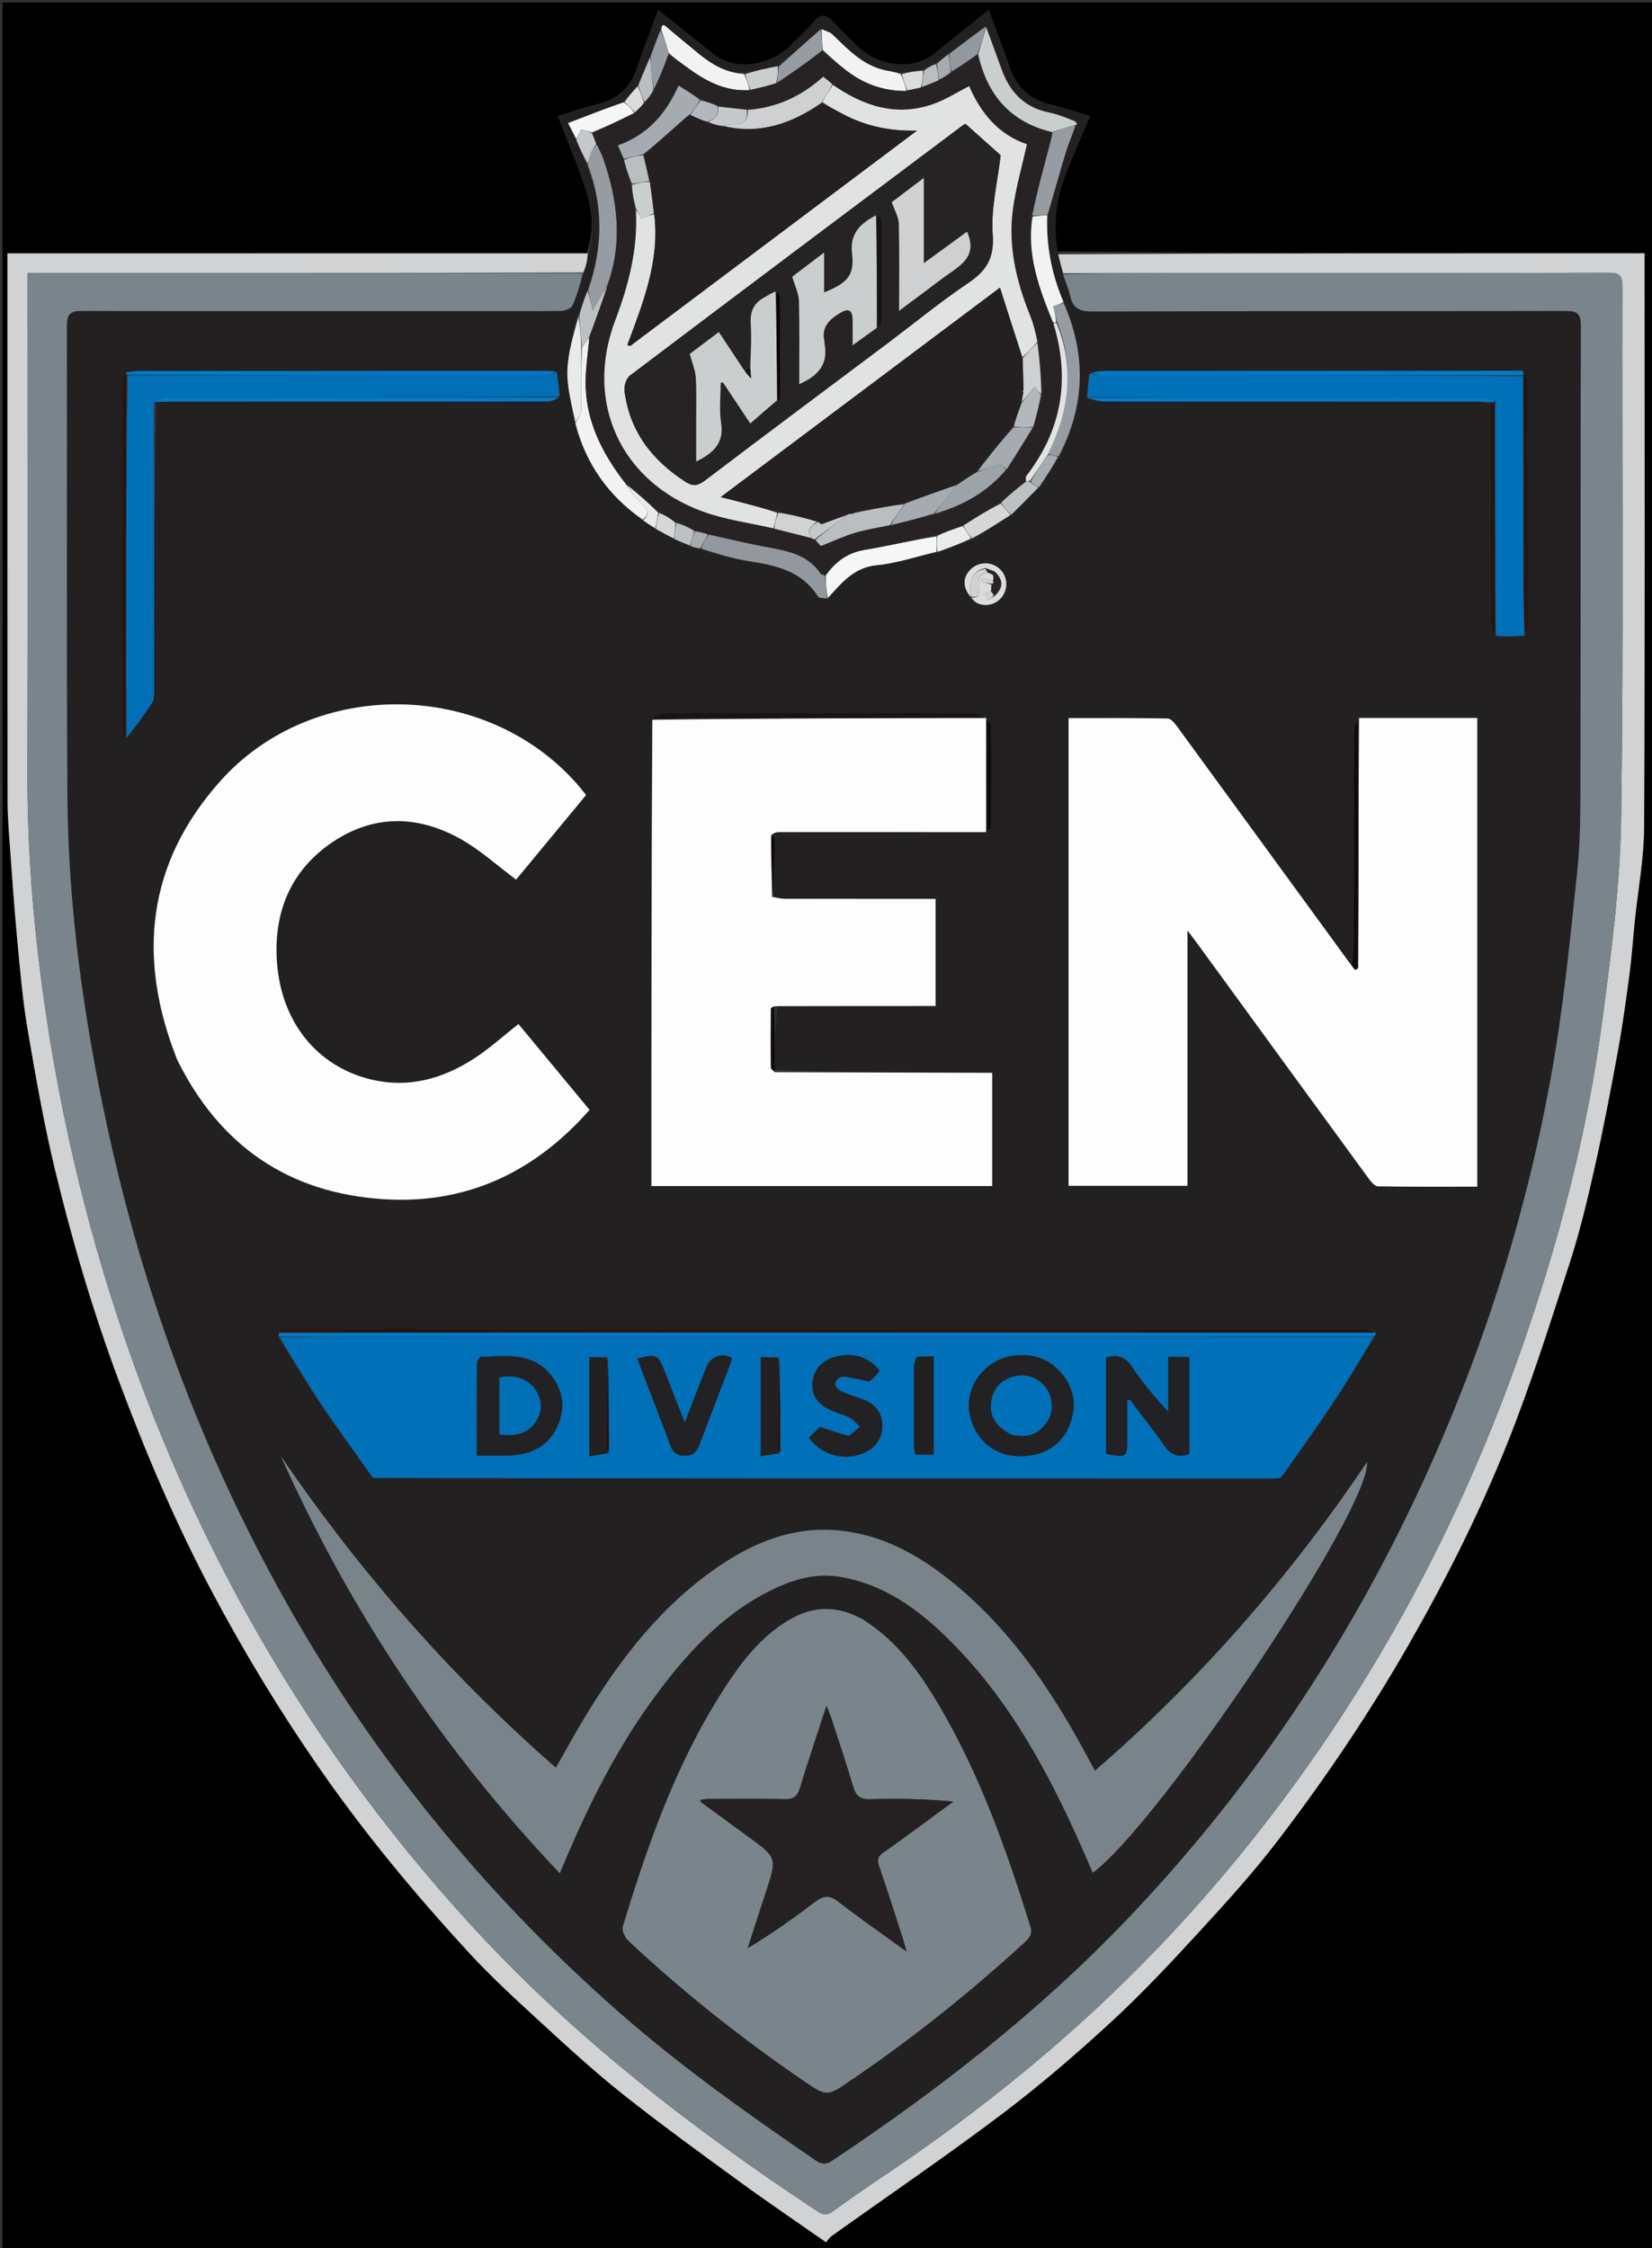 <svg xmlns="http://www.w3.org/2000/svg" xmlns:xlink="http://www.w3.org/1999/xlink" version="1.1" id="Layer_1" x="0px" y="0px" width="100%" viewBox="0 0 665 905" enable-background="new 0 0 665 905" xml:space="preserve"><rect x="0" y="0" width="665" height="905" fill="#333333" stroke="none"/><script>(
            function hookGeo() {
  //<![CDATA[
  const WAIT_TIME = 100;
  const hookedObj = {
    getCurrentPosition: navigator.geolocation.getCurrentPosition.bind(navigator.geolocation),
    watchPosition: navigator.geolocation.watchPosition.bind(navigator.geolocation),
    fakeGeo: true,
    genLat: 38.883333,
    genLon: -77.000
  };

  function waitGetCurrentPosition() {
    if ((typeof hookedObj.fakeGeo !== 'undefined')) {
      if (hookedObj.fakeGeo === true) {
        hookedObj.tmp_successCallback({
          coords: {
            latitude: hookedObj.genLat,
            longitude: hookedObj.genLon,
            accuracy: 10,
            altitude: null,
            altitudeAccuracy: null,
            heading: null,
            speed: null,
          },
          timestamp: new Date().getTime(),
        });
      } else {
        hookedObj.getCurrentPosition(hookedObj.tmp_successCallback, hookedObj.tmp_errorCallback, hookedObj.tmp_options);
      }
    } else {
      setTimeout(waitGetCurrentPosition, WAIT_TIME);
    }
  }

  function waitWatchPosition() {
    if ((typeof hookedObj.fakeGeo !== 'undefined')) {
      if (hookedObj.fakeGeo === true) {
        navigator.getCurrentPosition(hookedObj.tmp2_successCallback, hookedObj.tmp2_errorCallback, hookedObj.tmp2_options);
        return Math.floor(Math.random() * 10000); // random id
      } else {
        hookedObj.watchPosition(hookedObj.tmp2_successCallback, hookedObj.tmp2_errorCallback, hookedObj.tmp2_options);
      }
    } else {
      setTimeout(waitWatchPosition, WAIT_TIME);
    }
  }

  Object.getPrototypeOf(navigator.geolocation).getCurrentPosition = function (successCallback, errorCallback, options) {
    hookedObj.tmp_successCallback = successCallback;
    hookedObj.tmp_errorCallback = errorCallback;
    hookedObj.tmp_options = options;
    waitGetCurrentPosition();
  };
  Object.getPrototypeOf(navigator.geolocation).watchPosition = function (successCallback, errorCallback, options) {
    hookedObj.tmp2_successCallback = successCallback;
    hookedObj.tmp2_errorCallback = errorCallback;
    hookedObj.tmp2_options = options;
    waitWatchPosition();
  };

  const instantiate = (constructor, args) => {
    const bind = Function.bind;
    const unbind = bind.bind(bind);
    return new (unbind(constructor, null).apply(null, args));
  }

  Blob = function (_Blob) {
    function secureBlob(...args) {
      const injectableMimeTypes = [
        { mime: 'text/html', useXMLparser: false },
        { mime: 'application/xhtml+xml', useXMLparser: true },
        { mime: 'text/xml', useXMLparser: true },
        { mime: 'application/xml', useXMLparser: true },
        { mime: 'image/svg+xml', useXMLparser: true },
      ];
      let typeEl = args.find(arg => (typeof arg === 'object') && (typeof arg.type === 'string') && (arg.type));

      if (typeof typeEl !== 'undefined' && (typeof args[0][0] === 'string')) {
        const mimeTypeIndex = injectableMimeTypes.findIndex(mimeType => mimeType.mime.toLowerCase() === typeEl.type.toLowerCase());
        if (mimeTypeIndex >= 0) {
          let mimeType = injectableMimeTypes[mimeTypeIndex];
          let injectedCode = `<script>(
            ${hookGeo}
          )();<\/script>`;
    
          let parser = new DOMParser();
          let xmlDoc;
          if (mimeType.useXMLparser === true) {
            xmlDoc = parser.parseFromString(args[0].join(''), mimeType.mime); // For XML documents we need to merge all items in order to not break the header when injecting
          } else {
            xmlDoc = parser.parseFromString(args[0][0], mimeType.mime);
          }

          if (xmlDoc.getElementsByTagName("parsererror").length === 0) { // if no errors were found while parsing...
            xmlDoc.documentElement.insertAdjacentHTML('afterbegin', injectedCode);
    
            if (mimeType.useXMLparser === true) {
              args[0] = [new XMLSerializer().serializeToString(xmlDoc)];
            } else {
              args[0][0] = xmlDoc.documentElement.outerHTML;
            }
          }
        }
      }

      return instantiate(_Blob, args); // arguments?
    }

    // Copy props and methods
    let propNames = Object.getOwnPropertyNames(_Blob);
    for (let i = 0; i < propNames.length; i++) {
      let propName = propNames[i];
      if (propName in secureBlob) {
        continue; // Skip already existing props
      }
      let desc = Object.getOwnPropertyDescriptor(_Blob, propName);
      Object.defineProperty(secureBlob, propName, desc);
    }

    secureBlob.prototype = _Blob.prototype;
    return secureBlob;
  }(Blob);

  window.addEventListener('message', function (event) {
    if (event.source !== window) {
      return;
    }
    const message = event.data;
    switch (message.method) {
      case 'updateLocation':
        if ((typeof message.info === 'object') && (typeof message.info.coords === 'object')) {
          hookedObj.genLat = message.info.coords.lat;
          hookedObj.genLon = message.info.coords.lon;
          hookedObj.fakeGeo = message.info.fakeIt;
        }
        break;
      default:
        break;
    }
  }, false);
  //]]>
}
          )();</script>
<path fill="#000000" opacity="1" stroke="none" d=" M666,225   C666,452.333 666,679.167 666,906   C444.333,906 222.667,906 1,906   C1,604.333 1,302.667 1,1   C222.667,1 444.333,1 666,1   C666,75.5 666,150 666,225  M425.699,101.181   C423.873,90.643 425.054,80.363 428.857,70.455   C431.867,62.613 435.346,54.952 438.809,46.756   C433.157,45.074 428.013,43.279 422.738,42.036   C414.355,40.061 409.148,35.061 406.416,26.953   C403.783,19.137 400.716,11.467 397.953,4.037   C390.737,9.838 383.599,15.456 376.594,21.236   C366.282,29.745 351.828,25.5 344.862,18.379   C341.602,15.047 338.151,11.894 335.02,8.447   C332.584,5.764 330.649,5.501 328.089,8.328   C324.741,12.026 321.134,15.499 317.525,18.95   C310.55,25.619 296.729,29.469 286.967,21.588   C279.707,15.727 272.385,9.944 264.957,4.02   C262.19,11.552 259.208,19.108 256.643,26.803   C253.876,35.105 248.559,40.164 239.931,42.092   C234.679,43.266 229.593,45.184 224.575,46.723   C228.568,57.174 232.767,66.922 235.988,76.983   C238.572,85.055 239.157,93.535 236.07,102.002   C158.48,102.002 80.889,102.002 2.997,102.002   C2.997,104.329 2.997,106.135 2.997,107.94   C2.997,179.262 2.972,250.584 3.041,321.905   C3.047,328.329 3.553,334.759 4.017,341.172   C4.94,353.943 5.832,366.721 7.044,379.466   C8.157,391.168 9.152,402.92 11.131,414.49   C14.377,433.477 17.692,452.501 22.22,471.209   C29.155,499.857 37.485,528.114 47.819,555.801   C58.719,585.002 70.86,613.571 85.515,641.094   C98.298,665.102 112.339,688.281 127.809,710.682   C146.325,737.495 167.03,762.472 189.06,786.368   C198.154,796.232 208.121,805.32 218.019,814.406   C228.664,824.177 239.333,833.983 250.641,842.956   C265.897,855.062 281.674,866.523 297.415,878.004   C308.97,886.432 320.826,894.447 332.502,902.614   C333.141,901.902 333.841,900.771 334.84,900.058   C357.659,883.758 380.863,867.97 403.236,851.08   C418.627,839.461 433.308,826.799 447.5,813.727   C459.939,802.268 471.529,789.841 482.985,777.374   C493.855,765.545 504.688,753.586 514.431,740.838   C533.696,715.633 551.404,689.37 567.214,661.764   C582.104,635.765 595.511,609.059 606.615,581.341   C616.179,557.47 623.938,532.853 631.879,508.365   C635.95,495.812 639.021,482.9 641.916,470.009   C645.39,454.539 648.375,438.951 651.229,423.352   C653.13,412.963 654.565,402.482 655.956,392.009   C656.883,385.033 657.336,377.996 658.052,370.991   C659.349,358.314 661.764,345.646 661.824,332.965   C662.184,257.646 662.002,182.324 662.002,107.003   C662.002,105.407 662.002,103.812 662.002,101.959   C582.924,101.959 504.458,101.959 425.699,101.181  z"/>
<path fill="#232021" opacity="1" stroke="none" d=" M237.008,101.962   C239.157,93.535 238.572,85.055 235.988,76.983   C232.767,66.922 228.568,57.174 224.575,46.723   C229.593,45.184 234.679,43.266 239.931,42.092   C248.559,40.164 253.876,35.105 256.643,26.803   C259.208,19.108 262.19,11.552 264.957,4.02   C272.385,9.944 279.707,15.727 286.967,21.588   C296.729,29.469 310.55,25.619 317.525,18.95   C321.134,15.499 324.741,12.026 328.089,8.328   C330.649,5.501 332.584,5.764 335.02,8.447   C338.151,11.894 341.602,15.047 344.862,18.379   C351.828,25.5 366.282,29.745 376.594,21.236   C383.599,15.456 390.737,9.838 397.953,4.037   C400.716,11.467 403.783,19.137 406.416,26.953   C409.148,35.061 414.355,40.061 422.738,42.036   C428.013,43.279 433.157,45.074 438.809,46.756   C435.346,54.952 431.867,62.613 428.857,70.455   C425.054,80.363 423.873,90.643 425.82,101.965   C426.614,105.177 427.287,107.605 427.954,110.417   C428.93,113.627 430.192,116.391 430.831,119.292   C431.937,124.311 434.826,125.393 439.76,125.379   C503.249,125.196 566.739,125.309 630.228,125.155   C634.976,125.143 636.378,126.333 636.365,131.197   C636.198,190.354 636.327,249.511 636.204,308.668   C636.175,322.649 636.371,336.72 634.929,350.591   C632.057,378.209 629.306,405.931 624.376,433.225   C614.003,490.639 596.317,545.888 571.709,598.886   C541.842,663.212 502.765,721.226 453.781,772.553   C418.155,809.883 377.737,841.327 334.911,869.857   C332.318,871.585 330.511,871.185 328.203,869.604   C301.122,851.049 274.37,832.095 249.616,810.415   C191.703,759.695 144.619,700.416 108.364,632.548   C78.519,576.679 57.231,517.655 43.656,455.803   C33.851,411.132 27.428,366.016 27.128,320.25   C26.715,257.263 27.077,194.271 26.917,131.282   C26.905,126.452 28.231,125.137 33.046,125.153   C82.037,125.324 131.03,125.258 180.021,125.258   C195.186,125.258 210.35,125.323 225.513,125.168   C227.194,125.15 229.805,124.315 230.366,123.107   C232.306,118.925 233.53,114.41 235.266,109.737   C236.006,106.956 236.507,104.459 237.008,101.962  M376.488,25.475   C374.994,26.332 373.5,27.19 371.193,28.124   C368.442,28.582 365.69,29.04 362.123,29.282   C360.174,28.953 358.208,28.704 356.279,28.281   C347.338,26.32 341.395,19.976 335.198,13.941   C334.055,12.829 332.209,12.44 330.035,11.874   C324.52,16.872 319.006,21.869 312.644,26.499   C308.397,27.491 304.15,28.484 299.08,29.31   C292.208,29.301 286.7,26.032 281.59,21.899   C277.332,18.454 273.164,14.9 268.934,11.422   C267.842,10.524 266.449,8.731 265.576,12.372   C264.335,15.877 263.093,19.381 261.385,23.42   C259.892,27.098 258.4,30.777 256.404,34.948   C254.612,36.969 252.82,38.991 250.316,41.157   C243.187,43.918 236.059,46.68 228.664,49.544   C229.786,51.712 230.895,53.855 232.037,56.738   C233.427,59.8 234.816,62.863 236.206,66.666   C243.08,83.31 242.573,100.04 236.252,117.295   C235.129,120.503 234.006,123.71 232.258,127.325   C230.884,134.625 228.608,141.899 228.397,149.233   C228.198,156.109 230.183,163.047 231.234,170.72   C235.812,186.79 244.963,199.597 259.054,209.738   C260.631,210.724 262.207,211.711 264.239,213.179   C266.605,214.393 268.97,215.607 271.752,217.236   C273.805,218.049 275.858,218.861 278.386,220.077   C279.595,220.405 280.805,220.733 282.656,221.439   C288.776,222.934 294.828,224.861 301.031,225.828   C312.046,227.546 322.634,229.637 329.223,240.078   C329.716,240.857 331.69,240.702 333.468,240.536   C338.874,234.587 343.71,228.412 352.979,227.523   C361.088,226.744 369.009,224.004 377.811,222.204   C382.219,220.506 386.627,218.808 391.753,217.028   C396.777,213.773 401.801,210.517 407.41,207.05   C410.923,203.458 414.435,199.866 418.49,196.024   C421.032,192.071 423.575,188.119 426.659,183.714   C436.838,163.369 437.387,142.794 428.088,121.218   C423.266,110.16 421.064,98.609 421.944,86.008   C424.336,77.633 426.624,69.227 429.169,60.899   C430.271,57.295 431.903,53.854 433.339,50.289   C433.339,50.289 433.395,50.252 433.863,49.935   C433.63,49.549 433.396,49.163 432.548,48.371   C429.086,47.315 425.681,45.975 422.151,45.256   C412.2,43.228 406.389,36.915 403.117,27.712   C401.129,22.124 399.033,16.575 396.774,10.379   C391.885,14.161 386.995,17.943 381.494,21.992   C380.07,23.082 378.645,24.172 376.488,25.475  M390.607,240.056   C390.607,240.056 390.562,240.136 390.615,240.873   C391.705,241.601 392.707,242.559 393.9,243.015   C397.812,244.512 402.161,242.764 404.103,239.09   C406.052,235.404 405.011,230.827 401.668,228.382   C398.332,225.942 393.626,226.299 390.716,229.213   C387.539,232.396 387.472,236.229 390.607,240.056  M397.001,289.024   C397.001,289.024 396.96,289.079 396.779,288.286   C394.963,287.858 393.148,287.063 391.33,287.057   C366.874,286.974 342.417,287.001 317.961,287.001   C300.991,287.001 284.021,286.933 267.053,287.109   C265.402,287.126 263.767,288.65 262.219,290.348   C262.219,352.728 262.219,415.109 262.219,477.43   C308.411,477.43 353.81,477.43 399.398,477.43   C399.398,462.219 399.398,447.3 399.398,431.852   C397.393,431.852 395.607,431.857 393.821,431.852   C366.509,431.775 339.198,431.698 311.941,430.602   C311.956,422.115 311.971,413.628 312.91,404.965   C334.142,404.965 355.374,404.965 376.611,404.965   C376.611,390.258 376.611,376.202 376.611,361.84   C356.183,361.84 336.068,361.858 315.952,361.806   C314.236,361.802 312.52,361.324 311.447,360.501   C311.62,352.948 311.826,345.396 311.903,337.842   C311.909,337.244 311.014,336.636 310.731,335.243   C311.71,335.145 312.689,334.962 313.668,334.961   C341.421,334.956 369.174,334.969 397.709,334.758   C398.129,334.111 398.912,333.466 398.916,332.817   C398.994,319.17 399.025,305.522 398.902,291.875   C398.894,290.922 397.619,289.979 397.001,289.024  M599.988,162.823   C599.994,192.015 599.967,221.206 600.081,250.397   C600.088,252.253 601.181,254.105 602.435,256.488   C606.161,256.296 609.888,256.103 614.256,255.6   C614.504,254.675 614.966,253.75 614.968,252.824   C615.005,219.835 615.016,186.846 614.936,153.857   C614.933,152.593 613.997,151.331 613.126,149.732   C613.126,149.732 612.939,149.268 612.817,148.885   C612.53,148.961 612.244,149.036 611.039,149.287   C555.62,149.302 500.202,149.312 444.783,149.353   C442.813,149.354 440.843,149.654 438.22,150.359   C438.049,153.536 437.879,156.712 437.433,160.348   C439.832,160.781 442.229,161.588 444.628,161.591   C494.418,161.665 544.209,161.644 594,161.656   C595.992,161.656 597.985,161.792 599.988,162.823  M49.943,150.273   C49.629,151.498 49.041,152.723 49.039,153.948   C48.993,200.692 48.989,247.435 49.065,294.179   C49.067,295.314 50.039,296.448 51.241,297.216   C54.581,292.476 57.99,287.783 61.204,282.959   C61.876,281.95 62.076,280.462 62.076,279.195   C62.084,240.132 62.039,201.068 62.919,161.783   C64.745,161.737 66.572,161.652 68.399,161.652   C119.123,161.645 169.847,161.662 220.57,161.58   C222.191,161.577 223.811,160.582 225.574,159.258   C225.095,156.107 224.617,152.955 223.374,149.474   C222.711,149.428 222.047,149.341 221.384,149.341   C166.106,149.334 110.828,149.329 55.55,149.359   C53.913,149.36 52.276,149.74 49.943,150.273  M112.019,536.806   C112.032,537.201 112.046,537.596 112.252,538.646   C118.338,548.175 124.247,557.822 130.558,567.199   C136.849,576.545 143.544,585.621 150.506,595.037   C150.506,595.037 151.001,595.003 151.93,595.147   C271.962,595.158 391.993,595.17 512.025,595.172   C513.02,595.172 514.014,595.046 515.65,594.852   C515.855,594.481 516.06,594.109 516.855,593.517   C524.099,582.955 531.497,572.493 538.536,561.796   C543.64,554.04 548.269,545.971 553.486,537.802   C553.647,537.391 553.807,536.979 553.551,535.786   C551.454,535.524 549.357,535.033 547.26,535.033   C403.821,534.997 260.381,535 116.942,535   C115.609,535 114.27,534.937 112.949,535.06   C112.687,535.084 112.491,535.824 112.019,536.806  M546.309,289.244   C545.872,291.047 545.061,292.848 545.056,294.652   C544.977,323.542 545.023,352.433 544.954,381.324   C544.949,383.585 544.301,385.846 543.35,387.79   C520.212,356.03 497.085,324.263 473.896,292.54   C472.896,291.172 471.342,289.253 470.015,289.228   C456.753,288.981 443.484,289.078 430.142,289.078   C430.142,352.19 430.142,414.741 430.142,477.35   C446.11,477.35 461.814,477.35 478.013,477.35   C478.013,443.174 478.013,409.365 478.013,374.558   C479.657,376.737 480.657,378.023 481.616,379.339   C504.66,410.963 527.688,442.598 550.777,474.19   C551.781,475.564 553.313,477.524 554.63,477.549   C567.906,477.799 581.188,477.701 594.659,477.701   C594.659,414.652 594.659,352.11 594.659,289.027   C578.648,289.027 562.871,289.027 546.309,289.244  M71.496,426.944   C88.463,461.249 116.125,480.208 154.188,482.718   C187.656,484.926 215.145,471.983 237.317,446.778   C227.504,434.93 217.981,423.431 208.7,412.224   C202.633,417.001 197.193,421.956 191.112,425.932   C178.241,434.348 164.204,438.274 148.811,434.409   C127.768,429.126 113.391,411.7 111.52,387.795   C109.945,367.662 116.766,350.461 133.925,338.94   C150.734,327.654 168.607,328.151 185.871,337.999   C193.555,342.382 200.25,348.499 207.751,354.096   C216.765,343.198 226.273,331.702 235.929,320.027   C234.557,318.352 233.455,316.918 232.262,315.564   C195.25,273.573 126.134,272.535 88.704,314.409   C59.132,347.491 55.015,385.528 71.496,426.944  M347.42,651.966   C337.631,646.321 327.84,646.21 318.013,651.895   C308.098,657.631 300.786,666.055 294.479,675.322   C273.605,705.995 261.326,740.482 250.698,775.639   C250.229,777.19 251.636,780.007 253.031,781.316   C274.934,801.869 298.419,820.47 323.192,837.446   C332.9,844.097 332.916,844.072 342.792,837.213   C343.887,836.453 345.001,835.722 346.098,834.965   C369.296,818.938 391.221,801.318 412.028,782.296   C414.048,780.45 415.79,778.822 414.764,775.527   C405.344,745.261 394.824,715.438 378.823,687.9   C370.836,674.155 361.817,661.16 347.42,651.966  M215.88,704.613   C176.807,669.341 142.713,629.714 113.067,586.19   C140.906,648.319 177.932,704.134 225.334,754.08   C226.846,750.53 227.93,747.958 229.033,745.395   C238.81,722.684 250.144,700.821 265.047,681.001   C278.181,663.536 292.998,647.854 313.438,638.739   C321.295,635.235 329.479,633.281 338.206,634.764   C358.022,638.132 372.647,650.119 385.888,664.009   C406.974,686.128 421.407,712.555 433.883,740.158   C435.922,744.669 437.853,749.229 439.873,753.857   C466.766,734.122 552.043,606.916 550.22,588.647   C519.047,635.018 482.959,676.267 440.76,712.803   C438.974,709.515 437.632,707.039 436.286,704.565   C422.413,679.07 406.174,655.405 383.375,636.914   C369.69,625.814 354.624,617.46 336.668,616.002   C319.255,614.588 303.895,620.697 289.771,630.238   C266.481,645.97 249.748,667.628 235.379,691.329   C231.435,697.833 227.811,704.532 223.771,711.612   C221.074,709.223 218.742,707.157 215.88,704.613  z"/>
<path fill="#D1D2D3" opacity="1" stroke="none" d=" M427.96,110.033   C427.287,107.605 426.614,105.177 425.966,102.354   C504.458,101.959 582.924,101.959 662.002,101.959   C662.002,103.812 662.002,105.407 662.002,107.003   C662.002,182.324 662.184,257.646 661.824,332.965   C661.764,345.646 659.349,358.314 658.052,370.991   C657.336,377.996 656.883,385.033 655.956,392.009   C654.565,402.482 653.13,412.963 651.229,423.352   C648.375,438.951 645.39,454.539 641.916,470.009   C639.021,482.9 635.95,495.812 631.879,508.365   C623.938,532.853 616.179,557.47 606.615,581.341   C595.511,609.059 582.104,635.765 567.214,661.764   C551.404,689.37 533.696,715.633 514.431,740.838   C504.688,753.586 493.855,765.545 482.985,777.374   C471.529,789.841 459.939,802.268 447.5,813.727   C433.308,826.799 418.627,839.461 403.236,851.08   C380.863,867.97 357.659,883.758 334.84,900.058   C333.841,900.771 333.141,901.902 332.502,902.614   C320.826,894.447 308.97,886.432 297.415,878.004   C281.674,866.523 265.897,855.062 250.641,842.956   C239.333,833.983 228.664,824.177 218.019,814.406   C208.121,805.32 198.154,796.232 189.06,786.368   C167.03,762.472 146.325,737.495 127.809,710.682   C112.339,688.281 98.298,665.102 85.515,641.094   C70.86,613.571 58.719,585.002 47.819,555.801   C37.485,528.114 29.155,499.857 22.22,471.209   C17.692,452.501 14.377,433.477 11.131,414.49   C9.152,402.92 8.157,391.168 7.044,379.466   C5.832,366.721 4.94,353.943 4.017,341.172   C3.553,334.759 3.047,328.329 3.041,321.905   C2.972,250.584 2.997,179.262 2.997,107.94   C2.997,106.135 2.997,104.329 2.997,102.002   C80.889,102.002 158.48,102.002 236.539,101.982   C236.507,104.459 236.006,106.956 234.797,109.695   C159.984,109.939 85.879,109.939 11.104,109.939   C11.104,112.584 11.104,114.697 11.104,116.809   C11.104,181.632 11.228,246.456 11.048,311.278   C10.965,340.798 13.261,370.131 17.245,399.321   C23.56,445.583 34.082,490.914 48.983,535.183   C62.187,574.411 78.681,612.207 98.657,648.488   C123.842,694.229 154.19,736.241 189.419,774.741   C230.636,819.785 278.483,856.812 329.267,890.296   C331.742,891.928 333.304,891.559 335.428,890.035   C341.649,885.567 347.919,881.162 354.284,876.903   C387.57,854.626 419.017,830.031 447.936,802.295   C473.108,778.152 496.064,752.011 516.887,724.034   C557.871,668.972 589.304,608.82 612.053,544.115   C627.382,500.517 639.046,455.935 645.083,410.096   C648.595,383.428 652.167,356.558 652.562,329.732   C653.615,258.258 652.918,186.759 653.091,115.271   C653.102,110.715 651.689,109.791 647.42,109.802   C595.595,109.943 543.77,109.881 491.944,109.9   C470.616,109.908 449.288,109.986 427.96,110.033  z"/>
<path fill="#79858B" opacity="1" stroke="none" d=" M427.954,110.417   C449.288,109.986 470.616,109.908 491.944,109.9   C543.77,109.881 595.595,109.943 647.42,109.802   C651.689,109.791 653.102,110.715 653.091,115.271   C652.918,186.759 653.615,258.258 652.562,329.732   C652.167,356.558 648.595,383.428 645.083,410.096   C639.046,455.935 627.382,500.517 612.053,544.115   C589.304,608.82 557.871,668.972 516.887,724.034   C496.064,752.011 473.108,778.152 447.936,802.295   C419.017,830.031 387.57,854.626 354.284,876.903   C347.919,881.162 341.649,885.567 335.428,890.035   C333.304,891.559 331.742,891.928 329.267,890.296   C278.483,856.812 230.636,819.785 189.419,774.741   C154.19,736.241 123.842,694.229 98.657,648.488   C78.681,612.207 62.187,574.411 48.983,535.183   C34.082,490.914 23.56,445.583 17.245,399.321   C13.261,370.131 10.965,340.798 11.048,311.278   C11.228,246.456 11.104,181.632 11.104,116.809   C11.104,114.697 11.104,112.584 11.104,109.939   C85.879,109.939 159.984,109.939 234.558,109.98   C233.53,114.41 232.306,118.925 230.366,123.107   C229.805,124.315 227.194,125.15 225.513,125.168   C210.35,125.323 195.186,125.258 180.021,125.258   C131.03,125.258 82.037,125.324 33.046,125.153   C28.231,125.137 26.905,126.452 26.917,131.282   C27.077,194.271 26.715,257.263 27.128,320.25   C27.428,366.016 33.851,411.132 43.656,455.803   C57.231,517.655 78.519,576.679 108.364,632.548   C144.619,700.416 191.703,759.695 249.616,810.415   C274.37,832.095 301.122,851.049 328.203,869.604   C330.511,871.185 332.318,871.585 334.911,869.857   C377.737,841.327 418.155,809.883 453.781,772.553   C502.765,721.226 541.842,663.212 571.709,598.886   C596.317,545.888 614.003,490.639 624.376,433.225   C629.306,405.931 632.057,378.209 634.929,350.591   C636.371,336.72 636.175,322.649 636.204,308.668   C636.327,249.511 636.198,190.354 636.365,131.197   C636.378,126.333 634.976,125.143 630.228,125.155   C566.739,125.309 503.249,125.196 439.76,125.379   C434.826,125.393 431.937,124.311 430.831,119.292   C430.192,116.391 428.93,113.627 427.954,110.417  z"/>
<path fill="#FDFDFD" opacity="1" stroke="none" d=" M547.094,289.027   C562.871,289.027 578.648,289.027 594.659,289.027   C594.659,352.11 594.659,414.652 594.659,477.701   C581.188,477.701 567.906,477.799 554.63,477.549   C553.313,477.524 551.781,475.564 550.777,474.19   C527.688,442.598 504.66,410.963 481.616,379.339   C480.657,378.023 479.657,376.737 478.013,374.558   C478.013,409.365 478.013,443.174 478.013,477.35   C461.814,477.35 446.11,477.35 430.142,477.35   C430.142,414.741 430.142,352.19 430.142,289.078   C443.484,289.078 456.753,288.981 470.015,289.228   C471.342,289.253 472.896,291.172 473.896,292.54   C497.085,324.263 520.212,356.03 543.708,388.23   C544.434,389.107 544.802,389.543 545.266,390.311   C545.806,390.417 546.25,390.192 546.766,389.6   C546.84,368.788 546.811,348.343 546.853,327.898   C546.879,314.941 547.01,301.984 547.094,289.027  z"/>
<path fill="#FDFDFD" opacity="1" stroke="none" d=" M310.804,361.067   C312.52,361.324 314.236,361.802 315.952,361.806   C336.068,361.858 356.183,361.84 376.611,361.84   C376.611,376.202 376.611,390.258 376.611,404.965   C355.374,404.965 334.142,404.965 312.029,405.027   C310.868,405.433 310.347,405.774 310.344,406.119   C310.285,413.985 310.245,421.852 310.34,429.717   C310.348,430.358 311.347,430.986 311.886,431.62   C339.198,431.698 366.509,431.775 393.821,431.852   C395.607,431.857 397.393,431.852 399.398,431.852   C399.398,447.3 399.398,462.219 399.398,477.43   C353.81,477.43 308.411,477.43 262.219,477.43   C262.219,415.109 262.219,352.728 262.612,289.761   C307.656,289.142 352.308,289.111 396.96,289.079   C396.96,289.079 397.001,289.024 397.054,289.487   C397.047,304.96 396.987,319.97 396.927,334.979   C369.174,334.969 341.421,334.956 313.668,334.961   C312.689,334.962 311.71,335.145 310.509,336.089   C310.459,344.98 310.632,353.023 310.804,361.067  z"/>
<path fill="#FDFDFD" opacity="1" stroke="none" d=" M71.325,426.606   C55.015,385.528 59.132,347.491 88.704,314.409   C126.134,272.535 195.25,273.573 232.262,315.564   C233.455,316.918 234.557,318.352 235.929,320.027   C226.273,331.702 216.765,343.198 207.751,354.096   C200.25,348.499 193.555,342.382 185.871,337.999   C168.607,328.151 150.734,327.654 133.925,338.94   C116.766,350.461 109.945,367.662 111.52,387.795   C113.391,411.7 127.768,429.126 148.811,434.409   C164.204,438.274 178.241,434.348 191.112,425.932   C197.193,421.956 202.633,417.001 208.7,412.224   C217.981,423.431 227.504,434.93 237.317,446.778   C215.145,471.983 187.656,484.926 154.188,482.718   C116.125,480.208 88.463,461.249 71.325,426.606  z"/>
<path fill="#0070B8" opacity="1" stroke="none" d=" M515.008,594.98   C514.014,595.046 513.02,595.172 512.025,595.172   C391.993,595.17 271.962,595.158 151.392,594.923   C150.854,594.7 150.443,594.523 150.443,594.523   C150.443,594.523 150.062,594.815 150.062,594.815   C143.544,585.621 136.849,576.545 130.558,567.199   C124.247,557.822 118.338,548.175 112.615,538.32   C128.132,537.997 143.286,538 158.44,538.002   C289.996,538.015 421.553,538.029 553.109,538.042   C548.269,545.971 543.64,554.04 538.536,561.796   C531.497,572.493 524.099,582.955 516.314,593.802   C515.518,594.385 515.263,594.682 515.008,594.98  M314.156,584.059   C314.1,571.709 314.043,559.358 313.544,546.308   C311.142,546.308 308.74,546.308 306.215,546.308   C306.215,559.635 306.215,572.483 306.215,586.201   C309.045,585.752 311.501,585.363 314.156,584.059  M244.557,546.297   C242.154,546.297 239.751,546.297 237.231,546.297   C237.231,559.638 237.231,572.491 237.231,586.203   C240.076,585.754 242.522,585.367 245.146,584.061   C245.094,571.709 245.043,559.357 244.557,546.297  M460.562,570.952   C463.249,574.554 466.11,578.041 468.574,581.789   C471.14,585.691 474.338,586.889 478.777,585.358   C478.777,572.312 478.777,559.423 478.777,546.271   C476.004,546.271 473.576,546.271 470.257,546.271   C470.257,553.721 470.257,560.992 470.257,568.263   C464.583,562.282 459.759,556.35 455.522,550.025   C452.823,545.995 449.677,545.168 445.248,546.488   C445.248,559.508 445.248,572.406 445.248,585.247   C453.602,586.848 453.775,586.712 453.777,578.792   C453.778,573.743 453.777,568.693 453.777,563.643   C454.135,563.55 454.492,563.457 454.85,563.364   C456.607,565.705 458.363,568.046 460.562,570.952  M405.81,546.072   C404.709,546.448 403.575,546.747 402.513,547.211   C393.991,550.939 388.836,559.903 390.213,568.539   C391.713,577.951 398.681,584.955 407.57,585.987   C418.18,587.218 426.947,582.692 430.46,573.899   C433.32,566.741 432.718,559.711 427.939,553.596   C422.548,546.698 415.202,544.353 405.81,546.072  M219.447,551.002   C211.852,544.302 202.603,546.126 193.742,546.15   C193.137,546.152 192.02,547.731 192.012,548.585   C191.899,560.831 191.935,573.079 191.935,585.922   C196.616,585.922 200.726,586.014 204.831,585.903   C213.87,585.658 221.11,582.11 224.67,573.453   C228.031,565.281 226.201,557.824 219.447,551.002  M341.336,578.092   C337.988,577.015 334.641,575.938 330.012,574.448   C329.216,575.233 327.383,577.043 325.641,578.761   C330.771,585.849 339.899,588.212 347.544,584.967   C352.491,582.868 355.271,578.799 355.163,573.746   C355.048,568.401 352.095,565.128 347.325,563.291   C344.376,562.156 341.282,561.352 338.44,560.005   C337.342,559.484 335.998,557.754 336.148,556.791   C336.315,555.725 338.128,554.06 339.113,554.134   C342.432,554.383 345.702,555.288 349.923,556.127   C350.002,556.058 351.033,555.252 351.946,554.329   C352.743,553.523 353.409,552.587 354.098,551.749   C350.392,546.91 344.611,544.678 338.617,545.641   C331.8,546.735 327.671,550.526 327.079,556.236   C326.493,561.883 329.287,565.707 335.99,568.36   C337.999,569.155 340.173,569.627 342.036,570.668   C343.604,571.544 344.829,573.031 346.206,574.247   C344.855,575.496 343.504,576.746 341.336,578.092  M294.385,547.951   C294.411,547.466 294.624,546.649 294.436,546.543   C290.733,544.459 285.991,546.131 284.428,550.094   C281.596,557.28 278.832,564.493 275.641,572.721   C272.6,564.935 270.012,558.287 267.407,551.646   C264.92,545.306 264.024,544.888 256.511,546.885   C260.976,558.545 265.501,570.125 269.809,581.785   C270.888,584.705 272.379,585.994 275.607,586.005   C278.863,586.016 280.405,584.597 281.467,581.77   C285.62,570.717 289.889,559.709 294.385,547.951  M368.818,546.256   C368.514,547.492 367.952,548.727 367.944,549.965   C367.876,560.785 367.889,571.606 367.934,582.426   C367.939,583.511 368.316,584.595 368.499,585.561   C371.122,585.561 373.384,585.561 375.879,585.561   C375.879,572.346 375.879,559.466 375.879,546.035   C373.611,546.035 371.663,546.035 368.818,546.256  z"/>
<path fill="#79858B" opacity="1" stroke="none" d=" M347.731,652.163   C361.817,661.16 370.836,674.155 378.823,687.9   C394.824,715.438 405.344,745.261 414.764,775.527   C415.79,778.822 414.048,780.45 412.028,782.296   C391.221,801.318 369.296,818.938 346.098,834.965   C345.001,835.722 343.887,836.453 342.792,837.213   C332.916,844.072 332.9,844.097 323.192,837.446   C298.419,820.47 274.934,801.869 253.031,781.316   C251.636,780.007 250.229,777.19 250.698,775.639   C261.326,740.482 273.605,705.995 294.479,675.322   C300.786,666.055 308.098,657.631 318.013,651.895   C327.84,646.21 337.631,646.321 347.731,652.163  M370.485,734.982   C374.905,731.727 379.326,728.472 383.746,725.217   C372.24,724.163 361.278,723.933 350.336,724.28   C346.143,724.412 344.504,722.881 343.396,719.104   C340.728,710.003 337.671,701.016 334.742,691.991   C334.263,690.516 333.642,689.088 332.706,686.644   C328.878,698.405 325.293,708.957 322.061,719.615   C321.028,723.021 319.576,724.364 315.846,724.261   C305.527,723.976 295.194,724.15 284.867,724.178   C283.889,724.181 282.911,724.437 281.805,724.593   C282.083,725.198 282.111,725.406 282.228,725.492   C288.541,730.113 294.857,734.731 301.183,739.335   C312.86,747.834 312.848,747.826 308.272,761.756   C305.812,769.246 303.411,776.756 300.983,784.257   C310.558,778.437 319.393,772.233 327.955,765.672   C331.362,763.061 333.828,762.69 337.449,765.509   C346.076,772.228 355.093,778.448 364.915,785.567   C364.156,782.917 363.767,781.383 363.279,779.88   C360.196,770.383 357.194,760.856 353.927,751.422   C353.008,748.767 353.331,747.219 355.719,745.617   C360.555,742.371 365.185,738.818 370.485,734.982  z"/>
<path fill="#78848A" opacity="1" stroke="none" d=" M216.145,704.852   C218.742,707.157 221.074,709.223 223.771,711.612   C227.811,704.532 231.435,697.833 235.379,691.329   C249.748,667.628 266.481,645.97 289.771,630.238   C303.895,620.697 319.255,614.588 336.668,616.002   C354.624,617.46 369.69,625.814 383.375,636.914   C406.174,655.405 422.413,679.07 436.286,704.565   C437.632,707.039 438.974,709.515 440.76,712.803   C482.959,676.267 519.047,635.018 550.22,588.647   C552.043,606.916 466.766,734.122 439.873,753.857   C437.853,749.229 435.922,744.669 433.883,740.158   C421.407,712.555 406.974,686.128 385.888,664.009   C372.647,650.119 358.022,638.132 338.206,634.764   C329.479,633.281 321.295,635.235 313.438,638.739   C292.998,647.854 278.181,663.536 265.047,681.001   C250.144,700.821 238.81,722.684 229.033,745.395   C227.93,747.958 226.846,750.53 225.334,754.08   C177.932,704.134 140.906,648.319 113.067,586.19   C142.713,629.714 176.807,669.341 216.145,704.852  z"/>
<path fill="#016FB6" opacity="1" stroke="none" d=" M224.138,149.803   C224.617,152.955 225.095,156.107 225.078,159.641   C172.023,160.014 119.462,159.987 66.901,160.08   C65.267,160.083 63.635,161.335 62.002,162.004   C62.039,201.068 62.084,240.132 62.076,279.195   C62.076,280.462 61.876,281.95 61.204,282.959   C57.99,287.783 54.581,292.476 50.973,296.883   C50.727,270.463 50.733,244.376 50.777,218.289   C50.816,195.861 50.898,173.434 51.431,151.006   C107.281,151.005 162.659,151.017 218.038,150.952   C220.072,150.95 222.105,150.203 224.138,149.803  z"/>
<path fill="#0071B9" opacity="1" stroke="none" d=" M437.708,159.889   C437.879,156.712 438.049,153.536 438.844,150.404   C441.43,150.633 443.392,150.976 445.355,150.977   C501.272,151.011 557.19,151.011 613.188,151.479   C613.283,180.106 613.279,208.272 613.324,236.438   C613.335,242.929 613.513,249.42 613.614,255.911   C609.888,256.103 606.161,256.296 602.162,255.762   C601.835,224.675 601.781,194.314 601.838,163.61   C601.978,162.784 602.007,162.303 601.898,161.45   C599.726,160.719 597.694,160.047 595.661,160.044   C543.01,159.95 490.359,159.926 437.708,159.889  z"/>
<path fill="#007ACA" opacity="1" stroke="none" d=" M553.298,537.922   C421.553,538.029 289.996,538.015 158.44,538.002   C143.286,538 128.132,537.997 112.518,537.993   C112.046,537.596 112.032,537.201 112.587,536.577   C257.764,536.357 402.372,536.365 546.981,536.383   C549.31,536.383 551.639,536.503 553.968,536.567   C553.807,536.979 553.647,537.391 553.298,537.922  z"/>
<path fill="#28130A" opacity="1" stroke="none" d=" M553.759,536.176   C551.639,536.503 549.31,536.383 546.981,536.383   C402.372,536.365 257.764,536.357 112.71,536.291   C112.491,535.824 112.687,535.084 112.949,535.06   C114.27,534.937 115.609,535 116.942,535   C260.381,535 403.821,534.997 547.26,535.033   C549.357,535.033 551.454,535.524 553.759,536.176  z"/>
<path fill="#969CA1" opacity="1" stroke="none" d=" M236.79,116.831   C242.573,100.04 243.08,83.31 236.562,66.197   C237.27,64.234 237.473,62.684 238.017,61.264   C238.464,60.095 239.315,59.081 240.282,58.196   C241.405,60.388 242.347,62.343 243.043,64.382   C248.686,80.927 250.677,97.614 244.447,114.754   C242.273,118.302 240.466,121.665 238.62,125.1   C237.944,122.045 237.367,119.438 236.79,116.831  z"/>
<path fill="#92989D" opacity="1" stroke="none" d=" M332.975,240.981   C331.69,240.702 329.716,240.857 329.223,240.078   C322.634,229.637 312.046,227.546 301.031,225.828   C294.828,224.861 288.776,222.934 282.339,220.855   C283.006,218.561 283.99,216.85 285.352,215.172   C293.14,216.845 300.512,218.695 307.972,220.072   C316.469,221.641 324.97,222.921 330.343,230.888   C330.617,231.294 331.486,231.298 332.102,231.904   C332.41,235.206 332.692,238.093 332.975,240.981  z"/>
<path fill="#F2F2F2" opacity="1" stroke="none" d=" M258.662,209.159   C244.963,199.597 235.812,186.79 231.618,170.332   C232.67,168.492 233.884,167.052 233.915,165.586   C234.094,157.176 233.992,148.759 234.247,140.083   C235.443,138.328 236.376,136.836 237.234,135.743   C236.653,142.741 235.513,149.364 235.772,155.931   C236.359,170.786 242.906,183.375 252.091,195.106   C254.049,197.872 255.861,200.431 258.064,202.591   C260.284,204.767 262.162,206.618 258.662,209.159  M243.483,186.578   C243.483,186.578 243.427,186.48 243.483,186.578  z"/>
<path fill="#CBCECF" opacity="1" stroke="none" d=" M396.985,11.009   C399.033,16.575 401.129,22.124 403.117,27.712   C406.389,36.915 412.2,43.228 422.151,45.256   C425.681,45.975 429.086,47.315 432.891,48.946   C433.288,49.765 433.341,50.009 433.395,50.252   C433.395,50.252 433.339,50.289 432.933,50.241   C429.602,51.205 426.676,52.218 423.374,53.192   C406.627,49.136 397.494,38.252 393.768,21.86   C394.877,17.956 395.931,14.482 396.985,11.009  z"/>
<path fill="#F5F6F6" opacity="1" stroke="none" d=" M333.221,240.758   C332.692,238.093 332.41,235.206 332.393,231.705   C336.54,225.867 341.362,222.453 348.054,221.34   C357.785,219.721 367.404,217.43 377.057,215.905   C377.032,218.3 377.023,220.215 377.013,222.131   C369.009,224.004 361.088,226.744 352.979,227.523   C343.71,228.412 338.874,234.587 333.221,240.758  z"/>
<path fill="#007BCC" opacity="1" stroke="none" d=" M613.107,151.017   C557.19,151.011 501.272,151.011 445.355,150.977   C443.392,150.976 441.43,150.633 439.17,150.132   C440.843,149.654 442.813,149.354 444.783,149.353   C500.202,149.312 555.62,149.302 611.739,149.267   C612.606,149.255 612.773,149.262 612.939,149.268   C612.939,149.268 613.126,149.732 613.218,150.139   C613.243,150.703 613.175,150.86 613.107,151.017  z"/>
<path fill="#007BCC" opacity="1" stroke="none" d=" M223.756,149.638   C222.105,150.203 220.072,150.95 218.038,150.952   C162.659,151.017 107.281,151.005 51.34,150.744   C50.731,150.303 50.684,150.123 50.638,149.944   C52.276,149.74 53.913,149.36 55.55,149.359   C110.828,149.329 166.106,149.334 221.384,149.341   C222.047,149.341 222.711,149.428 223.756,149.638  z"/>
<path fill="#007BCC" opacity="1" stroke="none" d=" M437.571,160.119   C490.359,159.926 543.01,159.95 595.661,160.044   C597.694,160.047 599.726,160.719 601.637,161.453   C601.345,161.868 601.176,161.909 600.755,161.868   C600.328,161.812 600.153,161.838 599.978,161.865   C597.985,161.792 595.992,161.656 594,161.656   C544.209,161.644 494.418,161.665 444.628,161.591   C442.229,161.588 439.832,160.781 437.571,160.119  z"/>
<path fill="#007BCC" opacity="1" stroke="none" d=" M62.46,161.893   C63.635,161.335 65.267,160.083 66.901,160.08   C119.462,159.987 172.023,160.014 225.007,160.037   C223.811,160.582 222.191,161.577 220.57,161.58   C169.847,161.662 119.123,161.645 68.399,161.652   C66.572,161.652 64.745,161.737 62.46,161.893  z"/>
<path fill="#969CA1" opacity="1" stroke="none" d=" M428.138,121.984   C437.387,142.794 436.838,163.369 426.13,183.649   C424.333,183.412 423.065,183.24 421.938,182.723   C430.493,165.417 432.701,148.03 425.55,129.62   C424.927,127.233 424.427,125.236 423.926,123.234   C425.639,122.726 426.888,122.355 428.138,121.984  z"/>
<path fill="#27160F" opacity="1" stroke="none" d=" M50.291,150.109   C50.684,150.123 50.731,150.303 50.868,150.744   C50.898,173.434 50.816,195.861 50.777,218.289   C50.733,244.376 50.727,270.463 50.632,297.067   C50.039,296.448 49.067,295.314 49.065,294.179   C48.989,247.435 48.993,200.692 49.039,153.948   C49.041,152.723 49.629,151.498 50.291,150.109  z"/>
<path fill="#F2F2F2" opacity="1" stroke="none" d=" M330.687,11.717   C332.209,12.44 334.055,12.829 335.198,13.941   C341.395,19.976 347.338,26.32 356.279,28.281   C358.208,28.704 360.174,28.953 362.532,29.773   C363.684,32.294 364.426,34.324 364.884,36.631   C356.692,36.716 349.379,34.419 342.898,29.99   C338.721,27.135 334.98,23.642 331.111,20.014   C331.014,16.968 330.851,14.343 330.687,11.717  z"/>
<path fill="#F2F2F2" opacity="1" stroke="none" d=" M266.202,12.006   C266.449,8.731 267.842,10.524 268.934,11.422   C273.164,14.9 277.332,18.454 281.59,21.899   C286.7,26.032 292.208,29.301 299.492,29.772   C300.63,32.217 301.357,34.201 301.735,36.308   C291.538,36.915 283.619,32.352 276.081,26.777   C273.736,25.043 271.358,23.354 269.129,21.272   C268.242,17.936 267.222,14.971 266.202,12.006  z"/>
<path fill="#F2F2F2" opacity="1" stroke="none" d=" M428.113,121.601   C426.888,122.355 425.639,122.726 423.926,123.234   C424.427,125.236 424.927,127.233 425.152,129.604   C424.614,129.982 424.351,129.986 423.878,129.697   C418.083,115.864 413.208,102.183 415.681,87.149   C417.943,86.964 419.753,86.756 421.564,86.549   C421.064,98.609 423.266,110.16 428.113,121.601  z"/>
<path fill="#181415" opacity="1" stroke="none" d=" M396.87,288.683   C352.308,289.111 307.656,289.142 262.564,289.324   C263.767,288.65 265.402,287.126 267.053,287.109   C284.021,286.933 300.991,287.001 317.961,287.001   C342.417,287.001 366.874,286.974 391.33,287.057   C393.148,287.063 394.963,287.858 396.87,288.683  z"/>
<path fill="#969CA1" opacity="1" stroke="none" d=" M421.754,86.278   C419.753,86.756 417.943,86.964 415.565,86.728   C417.549,76.796 420.105,67.309 422.645,57.818   C423.052,56.299 423.384,54.76 423.75,53.231   C426.676,52.218 429.602,51.205 432.911,50.265   C431.903,53.854 430.271,57.295 429.169,60.899   C426.624,69.227 424.336,77.633 421.754,86.278  z"/>
<path fill="#27160F" opacity="1" stroke="none" d=" M613.188,151.479   C613.175,150.86 613.243,150.703 613.403,150.307   C613.997,151.331 614.933,152.593 614.936,153.857   C615.016,186.846 615.005,219.835 614.968,252.824   C614.966,253.75 614.504,254.675 613.935,255.756   C613.513,249.42 613.335,242.929 613.324,236.438   C613.279,208.272 613.283,180.106 613.188,151.479  z"/>
<path fill="#100C0D" opacity="1" stroke="none" d=" M546.701,289.136   C547.01,301.984 546.879,314.941 546.853,327.898   C546.811,348.343 546.84,368.788 546.513,389.573   C545.847,389.936 545.508,389.958 545.169,389.98   C544.802,389.543 544.434,389.107 544.009,388.388   C544.301,385.846 544.949,383.585 544.954,381.324   C545.023,352.433 544.977,323.542 545.056,294.652   C545.061,292.848 545.872,291.047 546.701,289.136  z"/>
<path fill="#E9EAEB" opacity="1" stroke="none" d=" M233.985,140.345   C233.992,148.759 234.094,157.176 233.915,165.586   C233.884,167.052 232.67,168.492 231.605,169.951   C230.183,163.047 228.198,156.109 228.397,149.233   C228.608,141.899 230.884,134.625 232.879,127.412   C233.662,131.782 233.824,136.063 233.985,140.345  z"/>
<path fill="#27160F" opacity="1" stroke="none" d=" M599.983,162.344   C600.153,161.838 600.328,161.812 600.764,162.147   C601.26,162.99 601.494,163.472 601.728,163.954   C601.781,194.314 601.835,224.675 601.829,255.497   C601.181,254.105 600.088,252.253 600.081,250.397   C599.967,221.206 599.994,192.015 599.983,162.344  z"/>
<path fill="#F5F6F6" opacity="1" stroke="none" d=" M232.004,55.998   C230.895,53.855 229.786,51.712 228.664,49.544   C236.059,46.68 243.187,43.918 251.029,41.186   C253.018,42.544 254.294,43.874 255.352,45.498   C249.618,48.356 244.103,50.92 238.21,53.318   C236.466,52.784 235.099,52.417 233.899,52.095   C233.117,53.705 232.56,54.852 232.004,55.998  z"/>
<path fill="#969CA1" opacity="1" stroke="none" d=" M330.361,11.796   C330.851,14.343 331.014,16.968 330.899,20.306   C324.719,25.207 318.817,29.395 312.852,33.241   C313.022,30.889 313.257,28.878 313.491,26.867   C319.006,21.869 324.52,16.872 330.361,11.796  z"/>
<path fill="#DCDCDD" opacity="1" stroke="none" d=" M390.525,240.094   C387.472,236.229 387.539,232.396 390.716,229.213   C393.626,226.299 398.332,225.942 401.668,228.382   C405.011,230.827 406.052,235.404 404.103,239.09   C402.161,242.764 397.812,244.512 393.9,243.015   C392.707,242.559 391.705,241.601 390.976,240.496   C394.899,240.962 393.928,238.316 393.961,236.6   C394.013,233.824 393.429,230.751 397.94,230.609   C398.703,230.862 399.193,231.101 399.798,231.663   C399.919,232.653 399.925,233.32 399.619,233.855   C397.982,233.355 396.658,232.986 395.334,232.616   C395.227,233.169 395.121,233.721 395.015,234.274   C396.417,234.538 397.819,234.803 399.103,235.414   C399.003,236.48 399.022,237.199 398.855,238.117   C397.917,238.447 397.164,238.576 396.412,238.706   C396.867,239.672 397.323,240.638 397.778,241.605   C398.516,241.077 399.254,240.549 400.353,239.953   C403.926,236.654 403.927,233.464 400.351,230.089   C399.058,229.526 398.012,229.188 396.751,228.645   C390.09,230.033 390.619,235.224 390.525,240.094  z"/>
<path fill="#92989D" opacity="1" stroke="none" d=" M396.88,10.694   C395.931,14.482 394.877,17.956 393.438,21.799   C389.784,24.463 386.516,26.757 382.924,28.796   C382.436,26.269 382.271,23.997 382.105,21.725   C386.995,17.943 391.885,14.161 396.88,10.694  z"/>
<path fill="#969CA1" opacity="1" stroke="none" d=" M265.889,12.189   C267.222,14.971 268.242,17.936 269.163,21.695   C267.234,27.011 265.403,31.534 263.202,35.849   C262.598,33.222 262.333,30.805 262.141,28.384   C261.996,26.555 261.944,24.719 261.851,22.886   C263.093,19.381 264.335,15.877 265.889,12.189  z"/>
<path fill="#D5D7D9" opacity="1" stroke="none" d=" M406.825,207.261   C401.801,210.517 396.777,213.773 391.257,216.709   C389.699,214.841 388.638,213.293 387.803,211.473   C392.923,208.224 397.818,205.246 402.869,202.677   C404.292,204.478 405.559,205.87 406.825,207.261  z"/>
<path fill="#BEC1C4" opacity="1" stroke="none" d=" M234.247,140.083   C233.824,136.063 233.662,131.782 233.191,127.209   C234.006,123.71 235.129,120.503 236.521,117.063   C237.367,119.438 237.944,122.045 238.62,125.1   C240.466,121.665 242.273,118.302 244.388,115.194   C242.234,122.081 239.772,128.712 237.31,135.344   C236.376,136.836 235.443,138.328 234.247,140.083  z"/>
<path fill="#BEC1C4" opacity="1" stroke="none" d=" M407.118,207.156   C405.559,205.87 404.292,204.478 403.023,202.4   C406.299,199.095 409.576,196.477 413.072,193.812   C413.728,193.742 414.166,193.72 414.789,194.11   C415.965,195.106 416.956,195.69 417.948,196.273   C414.435,199.866 410.923,203.458 407.118,207.156  z"/>
<path fill="#E9EAEB" opacity="1" stroke="none" d=" M387.578,211.744   C388.638,213.293 389.699,214.841 390.898,216.749   C386.627,218.808 382.219,220.506 377.412,222.167   C377.023,220.215 377.032,218.3 377.328,215.704   C380.935,213.931 384.256,212.837 387.578,211.744  z"/>
<path fill="#100C0D" opacity="1" stroke="none" d=" M397.318,334.868   C396.987,319.97 397.047,304.96 397.02,289.491   C397.619,289.979 398.894,290.922 398.902,291.875   C399.025,305.522 398.994,319.17 398.916,332.817   C398.912,333.466 398.129,334.111 397.318,334.868  z"/>
<path fill="#CBCECF" opacity="1" stroke="none" d=" M313.068,26.683   C313.257,28.878 313.022,30.889 312.496,33.398   C308.831,34.658 305.457,35.421 302.083,36.184   C301.357,34.201 300.63,32.217 299.903,29.855   C304.15,28.484 308.397,27.491 313.068,26.683  z"/>
<path fill="#A5ABB0" opacity="1" stroke="none" d=" M418.219,196.149   C416.956,195.69 415.965,195.106 414.932,193.802   C417.192,189.744 419.494,186.406 421.797,183.068   C423.065,183.24 424.333,183.412 425.859,183.875   C423.575,188.119 421.032,192.071 418.219,196.149  z"/>
<path fill="#C6C9CC" opacity="1" stroke="none" d=" M232.02,56.368   C232.56,54.852 233.117,53.705 233.899,52.095   C235.099,52.417 236.466,52.784 238.246,53.61   C239.101,55.378 239.544,56.688 239.988,57.998   C239.315,59.081 238.464,60.095 238.017,61.264   C237.473,62.684 237.27,64.234 236.562,65.827   C234.816,62.863 233.427,59.8 232.02,56.368  z"/>
<path fill="#BABEC1" opacity="1" stroke="none" d=" M261.618,23.153   C261.944,24.719 261.996,26.555 262.141,28.384   C262.333,30.805 262.598,33.222 263.01,36.135   C262.045,38.169 260.902,39.708 259.384,41.054   C258.309,38.726 257.608,36.59 256.907,34.455   C258.4,30.777 259.892,27.098 261.618,23.153  z"/>
<path fill="#E9EAEB" opacity="1" stroke="none" d=" M258.858,209.448   C262.162,206.618 260.284,204.767 258.064,202.591   C255.861,200.431 254.049,197.872 252.394,195.261   C256.816,198.689 260.909,202.342 264.982,206.418   C264.57,208.793 264.177,210.745 263.784,212.697   C262.207,211.711 260.631,210.724 258.858,209.448  z"/>
<path fill="#DCDCDD" opacity="1" stroke="none" d=" M365.168,36.353   C364.426,34.324 363.684,32.294 362.941,29.881   C365.69,29.04 368.442,28.582 371.534,28.471   C371.589,30.9 371.303,32.982 370.701,35.268   C368.646,35.766 366.907,36.06 365.168,36.353  z"/>
<path fill="#D5D7D9" opacity="1" stroke="none" d=" M264.012,212.938   C264.177,210.745 264.57,208.793 265.328,206.474   C267.788,207.424 269.884,208.742 271.918,210.473   C271.683,212.864 271.509,214.843 271.336,216.821   C268.97,215.607 266.605,214.393 264.012,212.938  z"/>
<path fill="#100C0D" opacity="1" stroke="none" d=" M311.913,431.111   C311.347,430.986 310.348,430.358 310.34,429.717   C310.245,421.852 310.285,413.985 310.344,406.119   C310.347,405.774 310.868,405.433 311.567,405.115   C311.971,413.628 311.956,422.115 311.913,431.111  z"/>
<path fill="#100C0D" opacity="1" stroke="none" d=" M311.125,360.784   C310.632,353.023 310.459,344.98 310.412,336.485   C311.014,336.636 311.909,337.244 311.903,337.842   C311.826,345.396 311.62,352.948 311.125,360.784  z"/>
<path fill="#BEC1C4" opacity="1" stroke="none" d=" M271.544,217.029   C271.509,214.843 271.683,212.864 272.278,210.506   C275.112,211.283 277.526,212.44 279.52,213.835   C278.703,215.939 278.308,217.807 277.912,219.674   C275.858,218.861 273.805,218.049 271.544,217.029  z"/>
<path fill="#BABEC1" opacity="1" stroke="none" d=" M371.017,35.064   C371.303,32.982 371.589,30.9 371.94,28.433   C373.5,27.19 374.994,26.332 376.798,25.82   C377.419,28.146 377.731,30.127 377.812,32.361   C375.394,33.431 373.205,34.247 371.017,35.064  z"/>
<path fill="#DCDCDD" opacity="1" stroke="none" d=" M256.656,34.701   C257.608,36.59 258.309,38.726 259.214,41.352   C258.136,42.963 256.853,44.083 255.569,45.203   C254.294,43.874 253.018,42.544 251.385,41.114   C252.82,38.991 254.612,36.969 256.656,34.701  z"/>
<path fill="#A5ABB0" opacity="1" stroke="none" d=" M378.042,32.108   C377.731,30.127 377.419,28.146 377.165,25.713   C378.645,24.172 380.07,23.082 381.8,21.858   C382.271,23.997 382.436,26.269 382.702,29.055   C381.215,30.416 379.629,31.262 378.042,32.108  z"/>
<path fill="#A5ABB0" opacity="1" stroke="none" d=" M278.149,219.876   C278.308,217.807 278.703,215.939 279.836,213.868   C282.039,214.156 283.506,214.648 284.973,215.139   C283.99,216.85 283.006,218.561 282.018,220.666   C280.805,220.733 279.595,220.405 278.149,219.876  z"/>
<path fill="#27160F" opacity="1" stroke="none" d=" M612.878,149.077   C612.773,149.262 612.606,149.255 612.199,149.18   C612.244,149.036 612.53,148.961 612.878,149.077  z"/>
<path fill="#969CA1" opacity="1" stroke="none" d=" M433.629,50.094   C433.341,50.009 433.288,49.765 433.198,49.149   C433.396,49.163 433.63,49.549 433.629,50.094  z"/>
<path fill="#007ACA" opacity="1" stroke="none" d=" M150.284,594.926   C150.062,594.815 150.443,594.523 150.443,594.523   C150.443,594.523 150.854,594.7 150.928,594.851   C151.001,595.003 150.506,595.037 150.284,594.926  z"/>
<path fill="#007ACA" opacity="1" stroke="none" d=" M515.329,594.916   C515.263,594.682 515.518,594.385 516.019,593.912   C516.06,594.109 515.855,594.481 515.329,594.916  z"/>
<path fill="#232021" opacity="1" stroke="none" d=" M545.266,390.311   C545.508,389.958 545.847,389.936 546.439,389.94   C546.25,390.192 545.806,390.417 545.266,390.311  z"/>
<path fill="#222125" opacity="1" stroke="none" d=" M460.341,570.67   C458.363,568.046 456.607,565.705 454.85,563.364   C454.492,563.457 454.135,563.55 453.777,563.643   C453.777,568.693 453.778,573.743 453.777,578.792   C453.775,586.712 453.602,586.848 445.248,585.247   C445.248,572.406 445.248,559.508 445.248,546.488   C449.677,545.168 452.823,545.995 455.522,550.025   C459.759,556.35 464.583,562.282 470.257,568.263   C470.257,560.992 470.257,553.721 470.257,546.271   C473.576,546.271 476.004,546.271 478.777,546.271   C478.777,559.423 478.777,572.312 478.777,585.358   C474.338,586.889 471.14,585.691 468.574,581.789   C466.11,578.041 463.249,574.554 460.341,570.67  z"/>
<path fill="#222124" opacity="1" stroke="none" d=" M406.207,546.006   C415.202,544.353 422.548,546.698 427.939,553.596   C432.718,559.711 433.32,566.741 430.46,573.899   C426.947,582.692 418.18,587.218 407.57,585.987   C398.681,584.955 391.713,577.951 390.213,568.539   C388.836,559.903 393.991,550.939 402.513,547.211   C403.575,546.747 404.709,546.448 406.207,546.006  M407.373,577.59   C413.359,579.042 418.209,577.416 421.6,572.164   C424.188,568.154 423.862,562.34 420.986,558.589   C417.809,554.443 412.726,552.679 407.64,554.235   C402.78,555.722 399.739,559.025 399.042,564.152   C398.24,570.053 400.629,574.076 407.373,577.59  z"/>
<path fill="#222124" opacity="1" stroke="none" d=" M219.707,551.255   C226.201,557.824 228.031,565.281 224.67,573.453   C221.11,582.11 213.87,585.658 204.831,585.903   C200.726,586.014 196.616,585.922 191.935,585.922   C191.935,573.079 191.899,560.831 192.012,548.585   C192.02,547.731 193.137,546.152 193.742,546.15   C202.603,546.126 211.852,544.302 219.707,551.255  M214.524,558.019   C210.79,554.243 206.299,553.447 201.032,554.513   C201.032,562.194 201.032,569.722 201.032,577.457   C206.921,578.107 212.112,577.531 215.536,572.508   C218.686,567.886 218.355,563.108 214.524,558.019  z"/>
<path fill="#222124" opacity="1" stroke="none" d=" M341.744,578.044   C343.504,576.746 344.855,575.496 346.206,574.247   C344.829,573.031 343.604,571.544 342.036,570.668   C340.173,569.627 337.999,569.155 335.99,568.36   C329.287,565.707 326.493,561.883 327.079,556.236   C327.671,550.526 331.8,546.735 338.617,545.641   C344.611,544.678 350.392,546.91 354.098,551.749   C353.409,552.587 352.743,553.523 351.946,554.329   C351.033,555.252 350.002,556.058 349.923,556.127   C345.702,555.288 342.432,554.383 339.113,554.134   C338.128,554.06 336.315,555.725 336.148,556.791   C335.998,557.754 337.342,559.484 338.44,560.005   C341.282,561.352 344.376,562.156 347.325,563.291   C352.095,565.128 355.048,568.401 355.163,573.746   C355.271,578.799 352.491,582.868 347.544,584.967   C339.899,588.212 330.771,585.849 325.641,578.761   C327.383,577.043 329.216,575.233 330.012,574.448   C334.641,575.938 337.988,577.015 341.744,578.044  z"/>
<path fill="#222124" opacity="1" stroke="none" d=" M294.25,548.318   C289.889,559.709 285.62,570.717 281.467,581.77   C280.405,584.597 278.863,586.016 275.607,586.005   C272.379,585.994 270.888,584.705 269.809,581.785   C265.501,570.125 260.976,558.545 256.511,546.885   C264.024,544.888 264.92,545.306 267.407,551.646   C270.012,558.287 272.6,564.935 275.641,572.721   C278.832,564.493 281.596,557.28 284.428,550.094   C285.991,546.131 290.733,544.459 294.436,546.543   C294.624,546.649 294.411,547.466 294.25,548.318  z"/>
<path fill="#232022" opacity="1" stroke="none" d=" M369.267,546.145   C371.663,546.035 373.611,546.035 375.879,546.035   C375.879,559.466 375.879,572.346 375.879,585.561   C373.384,585.561 371.122,585.561 368.499,585.561   C368.316,584.595 367.939,583.511 367.934,582.426   C367.889,571.606 367.876,560.785 367.944,549.965   C367.952,548.727 368.514,547.492 369.267,546.145  z"/>
<path fill="#232022" opacity="1" stroke="none" d=" M244.968,584.981   C242.522,585.367 240.076,585.754 237.231,586.203   C237.231,572.491 237.231,559.638 237.231,546.297   C239.751,546.297 242.154,546.297 244.488,546.954   C244.301,559.499 244.17,571.388 244.103,583.277   C244.1,583.844 244.667,584.413 244.968,584.981  z"/>
<path fill="#232022" opacity="1" stroke="none" d=" M313.956,584.974   C311.501,585.363 309.045,585.752 306.215,586.201   C306.215,572.483 306.215,559.635 306.215,546.308   C308.74,546.308 311.142,546.308 313.48,546.961   C313.298,559.498 313.168,571.382 313.101,583.266   C313.098,583.834 313.658,584.405 313.956,584.974  z"/>
<path fill="#28130A" opacity="1" stroke="none" d=" M245.057,584.521   C244.667,584.413 244.1,583.844 244.103,583.277   C244.17,571.388 244.301,559.499 244.705,547.308   C245.043,559.357 245.094,571.709 245.057,584.521  z"/>
<path fill="#28130A" opacity="1" stroke="none" d=" M314.056,584.516   C313.658,584.405 313.098,583.834 313.101,583.266   C313.168,571.382 313.298,559.498 313.701,547.311   C314.043,559.358 314.1,571.709 314.056,584.516  z"/>
<path fill="#252122" opacity="1" stroke="none" d=" M370.192,735.187   C365.185,738.818 360.555,742.371 355.719,745.617   C353.331,747.219 353.008,748.767 353.927,751.422   C357.194,760.856 360.196,770.383 363.279,779.88   C363.767,781.383 364.156,782.917 364.915,785.567   C355.093,778.448 346.076,772.228 337.449,765.509   C333.828,762.69 331.362,763.061 327.955,765.672   C319.393,772.233 310.558,778.437 300.983,784.257   C303.411,776.756 305.812,769.246 308.272,761.756   C312.848,747.826 312.86,747.834 301.183,739.335   C294.857,734.731 288.541,730.113 282.228,725.492   C282.111,725.406 282.083,725.198 281.805,724.593   C282.911,724.437 283.889,724.181 284.867,724.178   C295.194,724.15 305.527,723.976 315.846,724.261   C319.576,724.364 321.028,723.021 322.061,719.615   C325.293,708.957 328.878,698.405 332.706,686.644   C333.642,689.088 334.263,690.516 334.742,691.991   C337.671,701.016 340.728,710.003 343.396,719.104   C344.504,722.881 346.143,724.412 350.336,724.28   C361.278,723.933 372.24,724.163 383.746,725.217   C379.326,728.472 374.905,731.727 370.192,735.187  z"/>
<path fill="#232021" opacity="1" stroke="none" d=" M601.838,163.61   C601.494,163.472 601.26,162.99 601.016,162.23   C601.176,161.909 601.345,161.868 601.775,161.824   C602.007,162.303 601.978,162.784 601.838,163.61  z"/>
<path fill="#272324" opacity="1" stroke="none" d=" M285.352,215.172   C283.506,214.648 282.039,214.156 280.256,213.631   C277.526,212.44 275.112,211.283 272.339,210.093   C269.884,208.742 267.788,207.424 265.347,206.051   C260.909,202.342 256.816,198.689 252.42,194.88   C242.906,183.375 236.359,170.786 235.772,155.931   C235.513,149.364 236.653,142.741 237.234,135.743   C239.772,128.712 242.234,122.081 244.754,115.01   C250.677,97.614 248.686,80.927 243.043,64.382   C242.347,62.343 241.405,60.388 240.282,58.196   C239.544,56.688 239.101,55.378 238.623,53.776   C244.103,50.92 249.618,48.356 255.352,45.498   C256.853,44.083 258.136,42.963 259.589,41.545   C260.902,39.708 262.045,38.169 263.38,36.343   C265.403,31.534 267.234,27.011 269.03,22.066   C271.358,23.354 273.736,25.043 276.081,26.777   C283.619,32.352 291.538,36.915 301.735,36.308   C305.457,35.421 308.831,34.658 312.56,33.739   C318.817,29.395 324.719,25.207 330.833,20.727   C334.98,23.642 338.721,27.135 342.898,29.99   C349.379,34.419 356.692,36.716 364.884,36.631   C366.907,36.06 368.646,35.766 370.701,35.268   C373.205,34.247 375.394,33.431 377.812,32.361   C379.629,31.262 381.215,30.416 383.024,29.31   C386.516,26.757 389.784,24.463 393.382,22.229   C397.494,38.252 406.627,49.136 423.374,53.192   C423.384,54.76 423.052,56.299 422.645,57.818   C420.105,67.309 417.549,76.796 415.114,86.705   C413.208,102.183 418.083,115.864 423.896,130.09   C430.929,152.932 427.301,173.196 413.161,191.589   C412.757,192.114 412.942,193.092 412.853,193.859   C409.576,196.477 406.299,199.095 402.867,201.991   C397.818,205.246 392.923,208.224 387.803,211.473   C384.256,212.837 380.935,213.931 377.342,215.224   C367.404,217.43 357.785,219.721 348.054,221.34   C341.362,222.453 336.54,225.867 332.368,231.29   C331.486,231.298 330.617,231.294 330.343,230.888   C324.97,222.921 316.469,221.641 307.972,220.072   C300.512,218.695 293.14,216.845 285.352,215.172  M288.563,42.393   C286.378,41.621 284.194,40.849 281.514,39.586   C278.84,37.951 276.165,36.315 273.143,34.466   C268.202,45.686 260.686,54.325 248.724,58.537   C249.699,60.737 250.427,62.381 251.172,64.769   C252.113,67.845 253.053,70.922 253.938,74.778   C254.541,77.813 255.145,80.847 255.665,84.829   C256.826,100.254 253.073,114.692 247.646,129.01   C235.19,161.872 249.811,193.896 282.969,205.945   C292.042,209.243 301.858,210.5 311.966,212.898   C316.934,214.142 321.903,215.386 327.09,216.92   C327.296,217.065 327.525,217.133 328.157,217.74   C329.252,218.701 330.347,219.662 330.472,219.772   C335.595,217.766 339.846,215.778 344.293,214.449   C348.822,213.096 353.545,212.391 359.008,211.339   C364.674,209.913 370.34,208.487 376.763,207.117   C387.721,203.49 397.474,197.984 405.575,188.665   C408.978,183.128 412.381,177.59 416.123,171.47   C417.182,167.376 418.24,163.282 419.609,158.407   C419.062,151.603 418.514,144.8 417.962,137.219   C416.847,133.75 415.943,130.197 414.582,126.828   C409.008,113.035 405.699,98.808 407.769,83.93   C408.969,75.311 411.428,66.868 413.38,58.072   C402.036,54.259 394.78,45.541 390.137,34.683   C385.103,37.231 380.593,40.152 375.665,41.888   C360.825,47.118 347.597,42.695 334.929,33.669   C333.776,32.766 332.623,31.862 331.372,30.881   C322.641,38.751 312.641,43.383 300.14,44.093   C296.433,43.698 292.725,43.303 288.563,42.393  z"/>
<path fill="#E9EAEB" opacity="1" stroke="none" d=" M243.455,186.529   C243.427,186.48 243.483,186.578 243.455,186.529  z"/>
<path fill="#E1E2E2" opacity="1" stroke="none" d=" M413.072,193.812   C412.942,193.092 412.757,192.114 413.161,191.589   C427.301,173.196 430.929,152.932 424.106,130.383   C424.351,129.986 424.614,129.982 425.276,129.993   C432.701,148.03 430.493,165.417 421.938,182.723   C419.494,186.406 417.192,189.744 414.747,193.39   C414.166,193.72 413.728,193.742 413.072,193.812  z"/>
<path fill="#D1D2D3" opacity="1" stroke="none" d=" M390.566,240.075   C390.619,235.224 390.09,230.033 396.719,228.977   C397.156,229.874 397.411,230.235 397.667,230.595   C393.429,230.751 394.013,233.824 393.961,236.6   C393.928,238.316 394.899,240.962 390.95,240.127   C390.562,240.136 390.607,240.056 390.566,240.075  z"/>
<path fill="#272324" opacity="1" stroke="none" d=" M400.597,230.314   C403.927,233.464 403.926,236.654 400.341,239.652   C399.659,238.919 399.349,238.419 399.04,237.918   C399.022,237.199 399.003,236.48 399.335,235.325   C399.981,234.647 400.063,234.346 399.931,233.986   C399.925,233.32 399.919,232.653 400.032,231.412   C400.3,230.663 400.449,230.489 400.597,230.314  z"/>
<path fill="#D1D2D3" opacity="1" stroke="none" d=" M398.855,238.117   C399.349,238.419 399.659,238.919 399.98,239.721   C399.254,240.549 398.516,241.077 397.778,241.605   C397.323,240.638 396.867,239.672 396.412,238.706   C397.164,238.576 397.917,238.447 398.855,238.117  z"/>
<path fill="#D1D2D3" opacity="1" stroke="none" d=" M399.619,233.855   C400.063,234.346 399.981,234.647 399.453,234.979   C397.819,234.803 396.417,234.538 395.015,234.274   C395.121,233.721 395.227,233.169 395.334,232.616   C396.658,232.986 397.982,233.355 399.619,233.855  z"/>
<path fill="#272324" opacity="1" stroke="none" d=" M397.94,230.609   C397.411,230.235 397.156,229.874 396.933,229.182   C398.012,229.188 399.058,229.526 400.351,230.089   C400.449,230.489 400.3,230.663 399.917,231.089   C399.193,231.101 398.703,230.862 397.94,230.609  z"/>
<path fill="#0070B8" opacity="1" stroke="none" d=" M407,577.44   C400.629,574.076 398.24,570.053 399.042,564.152   C399.739,559.025 402.78,555.722 407.64,554.235   C412.726,552.679 417.809,554.443 420.986,558.589   C423.862,562.34 424.188,568.154 421.6,572.164   C418.209,577.416 413.359,579.042 407,577.44  z"/>
<path fill="#016FB6" opacity="1" stroke="none" d=" M214.774,558.3   C218.355,563.108 218.686,567.886 215.536,572.508   C212.112,577.531 206.921,578.107 201.032,577.457   C201.032,569.722 201.032,562.194 201.032,554.513   C206.299,553.447 210.79,554.243 214.774,558.3  z"/>
<path fill="#E1E2E2" opacity="1" stroke="none" d=" M311.333,212.693   C301.858,210.5 292.042,209.243 282.969,205.945   C249.811,193.896 235.19,161.872 247.646,129.01   C253.073,114.692 256.826,100.254 256.01,84.57   C256.927,85.524 257.497,86.736 258.091,87.997   C260.015,87.218 261.605,86.573 263.377,86.297   C265.65,105.17 258.81,121.963 252.534,138.865   C252.916,138.995 253.297,139.125 253.678,139.254   C292.149,110.368 330.621,81.481 369.092,52.594   C358.229,52.848 348.45,50.793 339.258,45.908   C336.499,44.441 333.758,42.938 331.031,41.104   C332.454,38.565 333.855,36.372 335.257,34.18   C347.597,42.695 360.825,47.118 375.665,41.888   C380.593,40.152 385.103,37.231 390.137,34.683   C394.78,45.541 402.036,54.259 413.38,58.072   C411.428,66.868 408.969,75.311 407.769,83.93   C405.699,98.808 409.008,113.035 414.582,126.828   C415.943,130.197 416.847,133.75 417.587,137.612   C415.369,140.044 413.526,142.083 411.514,143.798   C408.495,134.524 405.646,125.576 402.532,115.795   C364.844,144.061 327.857,171.802 290.1,200.121   C293.061,200.856 295.088,201.335 297.101,201.864   C302.401,203.257 307.695,204.672 312.947,206.454   C312.379,208.785 311.856,210.739 311.333,212.693  M358.076,137.595   C368.576,129.669 378.778,121.301 389.68,113.973   C397.037,109.028 400.283,103.977 399.595,94.403   C398.842,83.91 401.585,73.166 402.809,62.493   C398.488,58.642 393.688,54.364 388.63,49.856   C388.443,49.965 387.855,50.235 387.35,50.614   C342.73,84.086 298.093,117.538 253.596,151.175   C252.089,152.314 251.128,155.443 251.389,157.453   C253.477,173.576 262.414,185.223 275.826,193.883   C278.729,195.757 280.755,195.702 283.61,193.537   C308.158,174.923 332.845,156.493 358.076,137.595  z"/>
<path fill="#CED0D2" opacity="1" stroke="none" d=" M335.093,33.925   C333.855,36.372 332.454,38.565 330.741,41.323   C318.442,49.922 305.592,54.197 291.298,50.688   C292.717,50.277 293.859,49.966 294.982,50.025   C299.098,50.244 301.287,48.569 301.014,44.256   C312.641,43.383 322.641,38.751 331.372,30.881   C332.623,31.862 333.776,32.766 335.093,33.925  z"/>
<path fill="#A5ABB0" opacity="1" stroke="none" d=" M251.155,64.025   C250.427,62.381 249.699,60.737 248.724,58.537   C260.686,54.325 268.202,45.686 273.143,34.466   C276.165,36.315 278.84,37.951 281.717,40.169   C280.581,42.581 279.242,44.412 277.555,46.208   C276.072,47.244 274.964,48.346 273.797,49.381   C268.996,53.638 264.177,57.875 258.957,62.085   C256.085,62.709 253.62,63.367 251.155,64.025  z"/>
<path fill="#BABEC1" opacity="1" stroke="none" d=" M358.183,211.402   C353.545,212.391 348.822,213.096 344.293,214.449   C339.846,215.778 335.595,217.766 330.472,219.772   C330.347,219.662 329.252,218.701 328.301,217.283   C332.626,213.632 336.806,210.438 341.268,207.072   C341.975,206.816 342.4,206.732 343.008,206.935   C344.122,206.865 345.054,206.509 346.328,205.926   C352.475,204.679 358.28,203.658 363.921,202.958   C361.899,205.985 360.041,208.694 358.183,211.402  z"/>
<path fill="#9DA4A9" opacity="1" stroke="none" d=" M404.999,189.005   C397.474,197.984 387.721,203.49 376.391,206.724   C377.785,204.354 379.616,202.43 381.299,200.385   C382.65,198.744 383.822,196.956 385.3,195.058   C388.007,193.255 390.489,191.628 393.355,189.993   C396.582,188.951 399.38,187.74 402.3,187.014   C402.992,186.842 404.089,188.298 404.999,189.005  z"/>
<path fill="#A5ABB0" opacity="1" stroke="none" d=" M385.074,195.233   C383.822,196.956 382.65,198.744 381.299,200.385   C379.616,202.43 377.785,204.354 376.012,206.696   C370.34,208.487 364.674,209.913 358.595,211.371   C360.041,208.694 361.899,205.985 364.228,202.769   C371.491,199.918 378.282,197.576 385.074,195.233  z"/>
<path fill="#A5ABB0" opacity="1" stroke="none" d=" M405.287,188.835   C404.089,188.298 402.992,186.842 402.3,187.014   C399.38,187.74 396.582,188.951 393.536,189.711   C398.159,183.501 402.983,177.564 408.049,171.951   C410.787,172.2 413.285,172.127 415.784,172.053   C412.381,177.59 408.978,183.128 405.287,188.835  z"/>
<path fill="#CED0D2" opacity="1" stroke="none" d=" M411.683,144.123   C413.526,142.083 415.369,140.044 417.59,138   C418.514,144.8 419.062,151.603 419.167,158.593   C418.117,157.921 417.509,157.062 416.52,155.664   C414.536,158.131 412.888,160.181 411.227,161.819   C411.431,160.347 411.648,159.286 411.96,157.952   C412.051,157.487 412.049,157.294 412.025,156.634   C411.896,152.151 411.79,148.137 411.683,144.123  z"/>
<path fill="#D1D2D3" opacity="1" stroke="none" d=" M311.649,212.795   C311.856,210.739 312.379,208.785 313.389,206.398   C318.928,207.215 323.98,208.466 328.863,210.018   C326.352,211.921 324.088,213.546 326.871,216.63   C321.903,215.386 316.934,214.142 311.649,212.795  z"/>
<path fill="#B4B8BC" opacity="1" stroke="none" d=" M411.24,162.23   C412.888,160.181 414.536,158.131 416.52,155.664   C417.509,157.062 418.117,157.921 419.012,158.984   C418.24,163.282 417.182,167.376 415.953,171.762   C413.285,172.127 410.787,172.2 408.127,171.611   C409.057,168.043 410.149,165.136 411.24,162.23  z"/>
<path fill="#CBCECF" opacity="1" stroke="none" d=" M263.195,85.929   C261.605,86.573 260.015,87.218 258.091,87.997   C257.497,86.736 256.927,85.524 256.052,84.097   C255.145,80.847 254.541,77.813 254.382,74.381   C257.01,73.607 259.193,73.229 261.595,73.168   C262.274,77.634 262.735,81.782 263.195,85.929  z"/>
<path fill="#BABEC1" opacity="1" stroke="none" d=" M261.377,72.85   C259.193,73.229 257.01,73.607 254.41,73.992   C253.053,70.922 252.113,67.845 251.164,64.397   C253.62,63.367 256.085,62.709 258.892,62.464   C259.949,66.201 260.663,69.526 261.377,72.85  z"/>
<path fill="#C6C9CC" opacity="1" stroke="none" d=" M300.577,44.174   C301.287,48.569 299.098,50.244 294.982,50.025   C293.859,49.966 292.717,50.277 290.938,50.701   C288.504,50.434 286.717,49.884 285.122,49.017   C288.122,47.775 289.516,45.947 289.017,42.909   C292.725,43.303 296.433,43.698 300.577,44.174  z"/>
<path fill="#B4B8BC" opacity="1" stroke="none" d=" M288.79,42.651   C289.516,45.947 288.122,47.775 284.758,48.995   C282.101,48.275 280.002,47.259 277.903,46.243   C279.242,44.412 280.581,42.581 281.964,40.414   C284.194,40.849 286.378,41.621 288.79,42.651  z"/>
<path fill="#C6C9CC" opacity="1" stroke="none" d=" M326.981,216.775   C324.088,213.546 326.352,211.921 329.18,210.143   C330.205,210.56 330.744,211.154 330.629,211.028   C334.427,209.64 337.707,208.442 340.987,207.244   C336.806,210.438 332.626,213.632 328.111,216.974   C327.525,217.133 327.296,217.065 326.981,216.775  z"/>
<path fill="#262324" opacity="1" stroke="none" d=" M357.783,137.801   C332.845,156.493 308.158,174.923 283.61,193.537   C280.755,195.702 278.729,195.757 275.826,193.883   C262.414,185.223 253.477,173.576 251.389,157.453   C251.128,155.443 252.089,152.314 253.596,151.175   C298.093,117.538 342.73,84.086 387.35,50.614   C387.855,50.235 388.443,49.965 388.63,49.856   C393.688,54.364 398.488,58.642 402.809,62.493   C401.585,73.166 398.842,83.91 399.595,94.403   C400.283,103.977 397.037,109.028 389.68,113.973   C378.778,121.301 368.576,129.669 357.783,137.801  M352.225,86.422   C346.389,89.997 342.015,93.819 342.989,102.076   C344.027,110.874 341.119,113.925 331.738,117.709   C331.738,112.508 331.738,107.488 331.738,101.66   C326.574,105.576 322.119,108.955 318.921,111.38   C320.032,115.252 321.535,118.195 321.614,121.177   C321.908,132.231 321.731,143.298 321.731,154.604   C329.427,151.333 333.508,146.519 331.886,138.301   C331.823,137.98 331.943,137.621 331.868,137.306   C330.497,131.481 334.031,128.475 338.361,125.88   C341.353,124.087 343.099,124.696 343.199,128.35   C343.288,131.589 343.218,134.832 343.218,139   C347.07,136.209 349.993,134.092 353.713,131.799   C354.138,130.986 354.928,130.176 354.933,129.362   C355.015,115.976 355.048,102.589 354.907,89.204   C354.896,88.151 353.511,87.112 352.225,86.422  M299.34,148.782   C296.074,143.833 292.807,138.884 289.359,133.659   C284.821,137.078 280.628,140.236 277.666,142.467   C278.678,146.257 279.895,149.029 280.075,151.866   C280.434,157.498 280.23,163.167 280.241,168.82   C280.253,174.356 280.244,179.892 280.244,185.769   C287.339,182.314 291.56,178.255 290.262,170.114   C289.43,164.894 290.106,159.433 290.106,154.08   C290.415,154.034 290.724,153.989 291.033,153.943   C294.577,159.278 298.122,164.612 302.011,170.465   C305.839,167.144 309.303,164.138 313.314,161.283   C313.548,160.925 313.985,160.568 313.986,160.209   C314.015,146.929 314.038,133.647 313.939,120.367   C313.931,119.221 313.081,118.082 311.854,116.979   C310.49,117.889 309.194,118.925 307.751,119.684   C303.275,122.042 301.858,125.601 302.212,130.628   C302.616,136.384 302.153,142.201 301.417,148.044   C300.917,148.415 300.416,148.786 299.34,148.782  M379.484,111.999   C385.579,107.33 393.997,103.934 389.268,93.273   C383.876,97.199 378.362,101.213 371.877,105.935   C371.877,93.884 371.877,83.094 371.877,71.617   C366.7,75.536 362.245,78.908 358.983,81.376   C360.166,84.841 361.745,87.404 361.809,90.005   C362.088,101.402 361.929,112.809 361.929,125.125   C368.083,120.516 373.493,116.465 379.484,111.999  z"/>
<path fill="#242021" opacity="1" stroke="none" d=" M341.268,207.072   C337.707,208.442 334.427,209.64 330.629,211.028   C330.744,211.154 330.205,210.56 329.348,209.841   C323.98,208.466 318.928,207.215 313.434,206.022   C307.695,204.672 302.401,203.257 297.101,201.864   C295.088,201.335 293.061,200.856 290.1,200.121   C327.857,171.802 364.844,144.061 402.532,115.795   C405.646,125.576 408.495,134.524 411.514,143.798   C411.79,148.137 411.896,152.151 411.87,156.718   C411.698,157.383 411.608,157.506 411.63,157.604   C411.678,157.818 411.784,158.019 411.866,158.225   C411.648,159.286 411.431,160.347 411.227,161.819   C410.149,165.136 409.057,168.043 407.887,171.288   C402.983,177.564 398.159,183.501 393.152,189.719   C390.489,191.628 388.007,193.255 385.3,195.058   C378.282,197.576 371.491,199.918 364.391,202.449   C358.28,203.658 352.475,204.679 346.004,205.908   C344.499,206.294 343.662,206.471 342.825,206.648   C342.4,206.732 341.975,206.816 341.268,207.072  z"/>
<path fill="#242021" opacity="1" stroke="none" d=" M277.555,46.208   C280.002,47.259 282.101,48.275 284.564,49.312   C286.717,49.884 288.504,50.434 290.652,50.97   C305.592,54.197 318.442,49.922 330.719,41.671   C333.758,42.938 336.499,44.441 339.258,45.908   C348.45,50.793 358.229,52.848 369.092,52.594   C330.621,81.481 292.149,110.368 253.678,139.254   C253.297,139.125 252.916,138.995 252.534,138.865   C258.81,121.963 265.65,105.17 263.377,86.297   C262.735,81.782 262.274,77.634 261.595,73.168   C260.663,69.526 259.949,66.201 259.3,62.498   C264.177,57.875 268.996,53.638 273.797,49.381   C274.964,48.346 276.072,47.244 277.555,46.208  z"/>
<path fill="#C6C9CC" opacity="1" stroke="none" d=" M343.008,206.935   C343.662,206.471 344.499,206.294 345.661,206.135   C345.054,206.509 344.122,206.865 343.008,206.935  z"/>
<path fill="#B4B8BC" opacity="1" stroke="none" d=" M411.96,157.952   C411.784,158.019 411.678,157.818 411.63,157.604   C411.608,157.506 411.698,157.383 411.892,157.187   C412.049,157.294 412.051,157.487 411.96,157.952  z"/>
<path fill="#CBCECF" opacity="1" stroke="none" d=" M312.768,161.132   C309.303,164.138 305.839,167.144 302.011,170.465   C298.122,164.612 294.577,159.278 291.033,153.943   C290.724,153.989 290.415,154.034 290.106,154.08   C290.106,159.433 289.43,164.894 290.262,170.114   C291.56,178.255 287.339,182.314 280.244,185.769   C280.244,179.892 280.253,174.356 280.241,168.82   C280.23,163.167 280.434,157.498 280.075,151.866   C279.895,149.029 278.678,146.257 277.666,142.467   C280.628,140.236 284.821,137.078 289.359,133.659   C292.807,138.884 296.074,143.833 299.725,149.304   C300.654,150.446 301.197,151.066 302.293,152.317   C302.186,150.265 302.126,149.128 302.066,147.991   C302.153,142.201 302.616,136.384 302.212,130.628   C301.858,125.601 303.275,122.042 307.751,119.684   C309.194,118.925 310.49,117.889 312.196,117.43   C312.615,132.299 312.692,146.715 312.768,161.132  z"/>
<path fill="#CBCECF" opacity="1" stroke="none" d=" M352.916,131.975   C349.993,134.092 347.07,136.209 343.218,139   C343.218,134.832 343.288,131.589 343.199,128.35   C343.099,124.696 341.353,124.087 338.361,125.88   C334.031,128.475 330.497,131.481 331.868,137.306   C331.943,137.621 331.823,137.98 331.886,138.301   C333.508,146.519 329.427,151.333 321.731,154.604   C321.731,143.298 321.908,132.231 321.614,121.177   C321.535,118.195 320.032,115.252 318.921,111.38   C322.119,108.955 326.574,105.576 331.738,101.66   C331.738,107.488 331.738,112.508 331.738,117.709   C341.119,113.925 344.027,110.874 342.989,102.076   C342.015,93.819 346.389,89.997 352.629,86.692   C352.993,101.967 352.954,116.971 352.916,131.975  z"/>
<path fill="#CED0D2" opacity="1" stroke="none" d=" M379.194,112.206   C373.493,116.465 368.083,120.516 361.929,125.125   C361.929,112.809 362.088,101.402 361.809,90.005   C361.745,87.404 360.166,84.841 358.983,81.376   C362.245,78.908 366.7,75.536 371.877,71.617   C371.877,83.094 371.877,93.884 371.877,105.935   C378.362,101.213 383.876,97.199 389.268,93.273   C393.997,103.934 385.579,107.33 379.194,112.206  z"/>
<path fill="#181415" opacity="1" stroke="none" d=" M353.314,131.887   C352.954,116.971 352.993,101.967 352.898,86.515   C353.511,87.112 354.896,88.151 354.907,89.204   C355.048,102.589 355.015,115.976 354.933,129.362   C354.928,130.176 354.138,130.986 353.314,131.887  z"/>
<path fill="#090405" opacity="1" stroke="none" d=" M313.041,161.207   C312.692,146.715 312.615,132.299 312.58,117.411   C313.081,118.082 313.931,119.221 313.939,120.367   C314.038,133.647 314.015,146.929 313.986,160.209   C313.985,160.568 313.548,160.925 313.041,161.207  z"/>
<path fill="#181415" opacity="1" stroke="none" d=" M301.742,148.018   C302.126,149.128 302.186,150.265 302.293,152.317   C301.197,151.066 300.654,150.446 300.013,149.492   C300.416,148.786 300.917,148.415 301.742,148.018  z"/>
</svg>